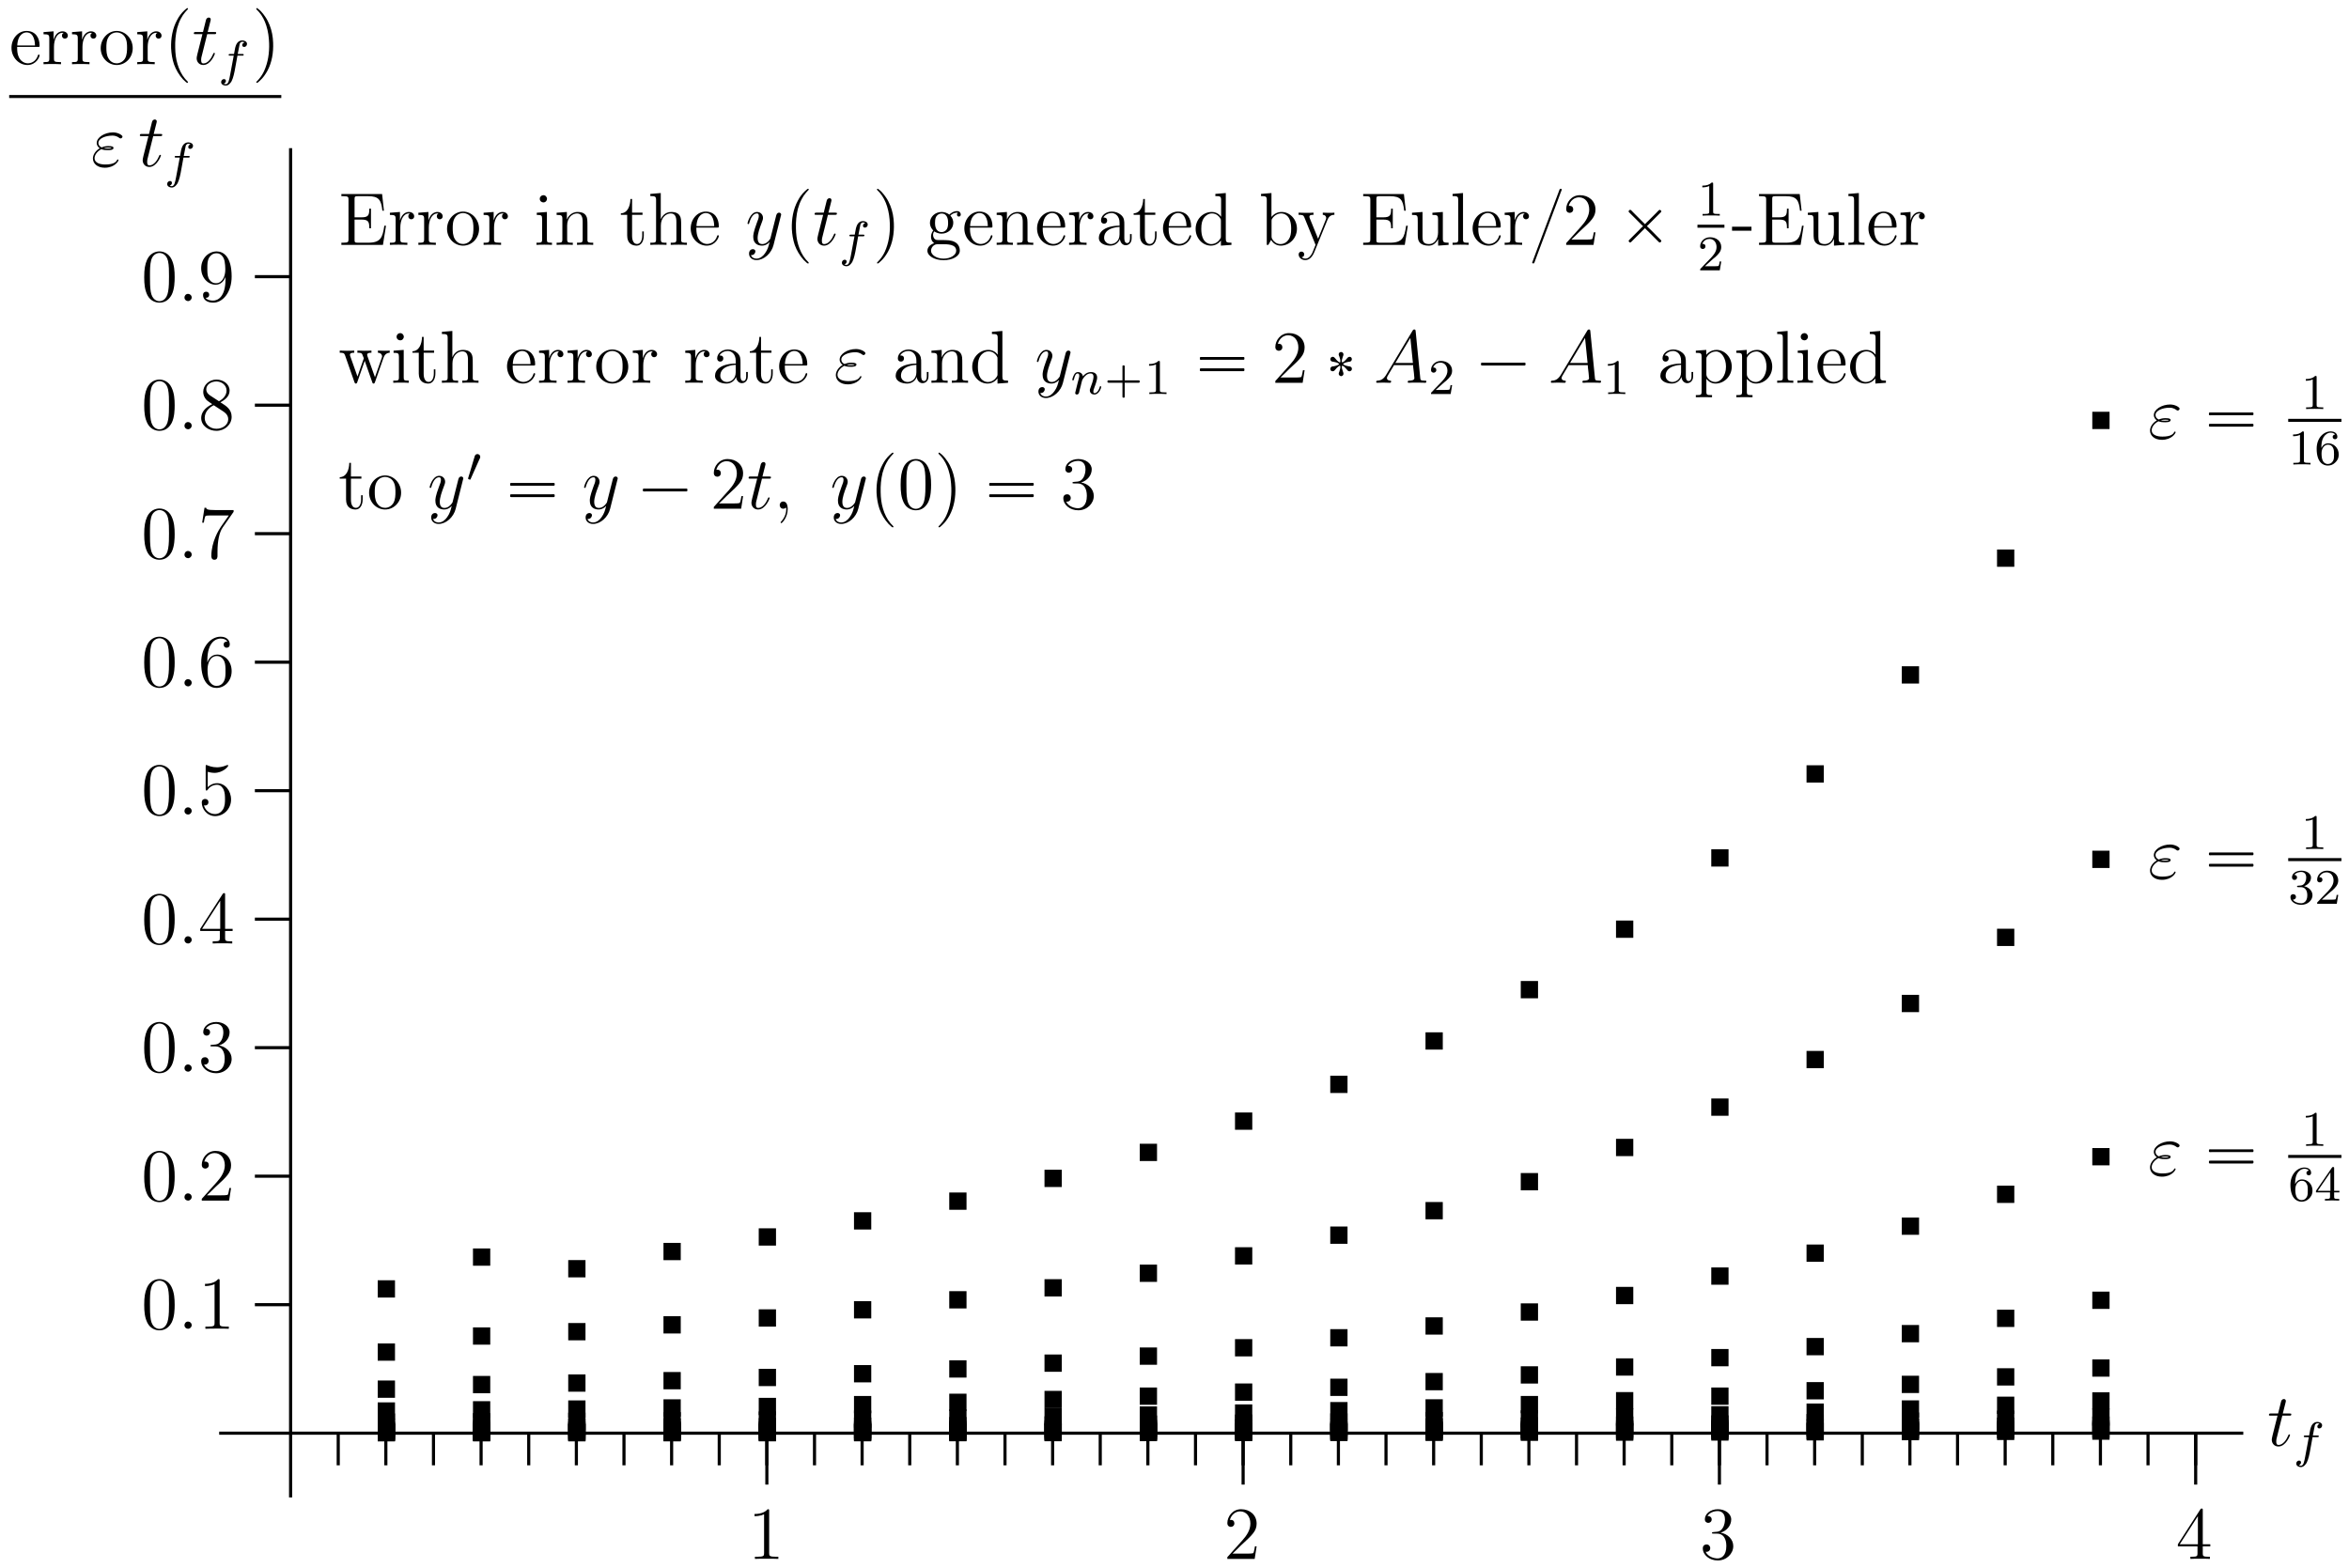 <?xml version="1.0" encoding="UTF-8"?>
<svg xmlns="http://www.w3.org/2000/svg" xmlns:xlink="http://www.w3.org/1999/xlink" width="376pt" height="251pt" viewBox="0 0 376 251" version="1.1">
<defs>
<g>
<symbol overflow="visible" id="glyph0-0">
<path style="stroke:none;" d=""/>
</symbol>
<symbol overflow="visible" id="glyph0-1">
<path style="stroke:none;" d="M 2.906 0 L 2.906 -2.766 L 0.141 -2.766 L 0.141 0 Z M 2.906 0 "/>
</symbol>
<symbol overflow="visible" id="glyph1-0">
<path style="stroke:none;" d=""/>
</symbol>
<symbol overflow="visible" id="glyph1-1">
<path style="stroke:none;" d="M 2.406 -4.812 L 3.5 -4.812 C 3.734 -4.812 3.844 -4.812 3.844 -5.016 C 3.844 -5.156 3.781 -5.156 3.531 -5.156 L 2.484 -5.156 L 2.922 -6.891 C 2.969 -7.062 2.969 -7.094 2.969 -7.172 C 2.969 -7.359 2.828 -7.469 2.672 -7.469 C 2.562 -7.469 2.297 -7.438 2.203 -7.047 L 1.734 -5.156 L 0.609 -5.156 C 0.375 -5.156 0.266 -5.156 0.266 -4.922 C 0.266 -4.812 0.344 -4.812 0.578 -4.812 L 1.641 -4.812 L 0.844 -1.656 C 0.75 -1.234 0.719 -1.109 0.719 -0.953 C 0.719 -0.391 1.109 0.125 1.781 0.125 C 2.984 0.125 3.641 -1.625 3.641 -1.703 C 3.641 -1.781 3.578 -1.812 3.516 -1.812 C 3.484 -1.812 3.438 -1.812 3.422 -1.766 C 3.406 -1.75 3.391 -1.75 3.312 -1.547 C 3.062 -0.953 2.516 -0.125 1.812 -0.125 C 1.453 -0.125 1.438 -0.422 1.438 -0.688 C 1.438 -0.688 1.438 -0.922 1.469 -1.062 Z M 2.406 -4.812 "/>
</symbol>
<symbol overflow="visible" id="glyph1-2">
<path style="stroke:none;" d="M 1.656 -2.719 C 2.047 -2.562 2.453 -2.562 2.672 -2.562 C 2.984 -2.562 3.609 -2.562 3.609 -2.922 C 3.609 -3.125 3.375 -3.219 2.766 -3.219 C 2.469 -3.219 2.109 -3.172 1.703 -3 C 1.328 -3.172 1.188 -3.453 1.188 -3.719 C 1.188 -4.453 2.359 -4.891 3.422 -4.891 C 3.625 -4.891 4.047 -4.891 4.547 -4.516 C 4.625 -4.469 4.656 -4.438 4.75 -4.438 C 4.891 -4.438 5.047 -4.594 5.047 -4.734 C 5.047 -4.953 4.344 -5.406 3.531 -5.406 C 2.188 -5.406 0.922 -4.609 0.922 -3.719 C 0.922 -3.281 1.203 -3 1.406 -2.859 C 0.719 -2.469 0.312 -1.812 0.312 -1.234 C 0.312 -0.406 1.047 0.25 2.203 0.25 C 3.781 0.25 4.406 -0.797 4.406 -0.969 C 4.406 -1.031 4.359 -1.078 4.297 -1.078 C 4.25 -1.078 4.219 -1.047 4.172 -0.969 C 4.047 -0.734 3.734 -0.266 2.312 -0.266 C 1.562 -0.266 0.578 -0.453 0.578 -1.297 C 0.578 -1.703 0.891 -2.312 1.656 -2.719 Z M 2.031 -2.875 C 2.359 -2.969 2.672 -2.969 2.75 -2.969 C 3.078 -2.969 3.141 -2.953 3.328 -2.906 C 3.125 -2.812 3.109 -2.812 2.672 -2.812 C 2.469 -2.812 2.266 -2.812 2.031 -2.875 Z M 2.031 -2.875 "/>
</symbol>
<symbol overflow="visible" id="glyph1-3">
<path style="stroke:none;" d="M 2.203 -0.578 C 2.203 -0.922 1.906 -1.156 1.625 -1.156 C 1.281 -1.156 1.047 -0.875 1.047 -0.578 C 1.047 -0.234 1.328 0 1.609 0 C 1.953 0 2.203 -0.281 2.203 -0.578 Z M 2.203 -0.578 "/>
</symbol>
<symbol overflow="visible" id="glyph1-4">
<path style="stroke:none;" d="M 3.141 1.344 C 2.828 1.797 2.359 2.203 1.766 2.203 C 1.625 2.203 1.047 2.172 0.875 1.625 C 0.906 1.641 0.969 1.641 0.984 1.641 C 1.344 1.641 1.594 1.328 1.594 1.047 C 1.594 0.781 1.359 0.688 1.188 0.688 C 0.984 0.688 0.578 0.828 0.578 1.406 C 0.578 2.016 1.094 2.438 1.766 2.438 C 2.969 2.438 4.172 1.344 4.5 0.016 L 5.672 -4.656 C 5.688 -4.703 5.719 -4.781 5.719 -4.859 C 5.719 -5.031 5.562 -5.156 5.391 -5.156 C 5.281 -5.156 5.031 -5.109 4.938 -4.75 L 4.047 -1.234 C 4 -1.016 4 -0.984 3.891 -0.859 C 3.656 -0.531 3.266 -0.125 2.688 -0.125 C 2.016 -0.125 1.953 -0.781 1.953 -1.094 C 1.953 -1.781 2.281 -2.703 2.609 -3.562 C 2.734 -3.906 2.812 -4.078 2.812 -4.312 C 2.812 -4.812 2.453 -5.266 1.859 -5.266 C 0.766 -5.266 0.328 -3.531 0.328 -3.438 C 0.328 -3.391 0.375 -3.328 0.453 -3.328 C 0.562 -3.328 0.578 -3.375 0.625 -3.547 C 0.906 -4.547 1.359 -5.031 1.828 -5.031 C 1.938 -5.031 2.141 -5.031 2.141 -4.641 C 2.141 -4.328 2.016 -3.984 1.828 -3.531 C 1.25 -1.953 1.25 -1.562 1.25 -1.281 C 1.25 -0.141 2.062 0.125 2.656 0.125 C 3 0.125 3.438 0.016 3.844 -0.438 L 3.859 -0.422 C 3.688 0.281 3.562 0.75 3.141 1.344 Z M 3.141 1.344 "/>
</symbol>
<symbol overflow="visible" id="glyph1-5">
<path style="stroke:none;" d="M 2.031 -1.328 C 1.609 -0.625 1.203 -0.375 0.641 -0.344 C 0.5 -0.328 0.406 -0.328 0.406 -0.125 C 0.406 -0.047 0.469 0 0.547 0 C 0.766 0 1.297 -0.031 1.516 -0.031 C 1.859 -0.031 2.25 0 2.578 0 C 2.656 0 2.797 0 2.797 -0.234 C 2.797 -0.328 2.703 -0.344 2.625 -0.344 C 2.359 -0.375 2.125 -0.469 2.125 -0.75 C 2.125 -0.922 2.203 -1.047 2.359 -1.312 L 3.266 -2.828 L 6.312 -2.828 C 6.328 -2.719 6.328 -2.625 6.328 -2.516 C 6.375 -2.203 6.516 -0.953 6.516 -0.734 C 6.516 -0.375 5.906 -0.344 5.719 -0.344 C 5.578 -0.344 5.453 -0.344 5.453 -0.125 C 5.453 0 5.562 0 5.625 0 C 5.828 0 6.078 -0.031 6.281 -0.031 L 6.953 -0.031 C 7.688 -0.031 8.219 0 8.219 0 C 8.312 0 8.438 0 8.438 -0.234 C 8.438 -0.344 8.328 -0.344 8.156 -0.344 C 7.5 -0.344 7.484 -0.453 7.453 -0.812 L 6.719 -8.266 C 6.688 -8.516 6.641 -8.531 6.516 -8.531 C 6.391 -8.531 6.328 -8.516 6.219 -8.328 Z M 3.469 -3.172 L 5.875 -7.188 L 6.281 -3.172 Z M 3.469 -3.172 "/>
</symbol>
<symbol overflow="visible" id="glyph1-6">
<path style="stroke:none;" d="M 2.328 0.047 C 2.328 -0.641 2.109 -1.156 1.609 -1.156 C 1.234 -1.156 1.047 -0.844 1.047 -0.578 C 1.047 -0.328 1.219 0 1.625 0 C 1.781 0 1.906 -0.047 2.016 -0.156 C 2.047 -0.172 2.062 -0.172 2.062 -0.172 C 2.094 -0.172 2.094 -0.016 2.094 0.047 C 2.094 0.438 2.016 1.219 1.328 2 C 1.188 2.141 1.188 2.156 1.188 2.188 C 1.188 2.25 1.25 2.312 1.312 2.312 C 1.406 2.312 2.328 1.422 2.328 0.047 Z M 2.328 0.047 "/>
</symbol>
<symbol overflow="visible" id="glyph2-0">
<path style="stroke:none;" d=""/>
</symbol>
<symbol overflow="visible" id="glyph2-1">
<path style="stroke:none;" d="M 3.047 -3.172 L 3.797 -3.172 C 3.953 -3.172 4.047 -3.172 4.047 -3.328 C 4.047 -3.438 3.938 -3.438 3.812 -3.438 L 3.094 -3.438 C 3.234 -4.156 3.312 -4.609 3.391 -4.969 C 3.422 -5.094 3.438 -5.188 3.562 -5.281 C 3.672 -5.375 3.734 -5.391 3.812 -5.391 C 3.938 -5.391 4.062 -5.359 4.172 -5.297 C 4.125 -5.281 4.078 -5.266 4.047 -5.234 C 3.906 -5.156 3.812 -5.016 3.812 -4.859 C 3.812 -4.672 3.953 -4.562 4.125 -4.562 C 4.359 -4.562 4.578 -4.766 4.578 -5.047 C 4.578 -5.422 4.188 -5.609 3.812 -5.609 C 3.531 -5.609 3.031 -5.484 2.781 -4.75 C 2.703 -4.562 2.703 -4.547 2.5 -3.438 L 1.891 -3.438 C 1.734 -3.438 1.641 -3.438 1.641 -3.281 C 1.641 -3.172 1.75 -3.172 1.875 -3.172 L 2.453 -3.172 L 1.875 -0.078 C 1.719 0.719 1.609 1.406 1.172 1.406 C 1.156 1.406 0.984 1.406 0.844 1.312 C 1.203 1.219 1.203 0.891 1.203 0.875 C 1.203 0.688 1.062 0.578 0.891 0.578 C 0.672 0.578 0.438 0.766 0.438 1.062 C 0.438 1.406 0.781 1.625 1.172 1.625 C 1.672 1.625 2 1.109 2.109 0.922 C 2.391 0.391 2.578 -0.609 2.594 -0.688 Z M 3.047 -3.172 "/>
</symbol>
<symbol overflow="visible" id="glyph2-2">
<path style="stroke:none;" d="M 1.594 -1.312 C 1.625 -1.422 1.703 -1.734 1.719 -1.844 C 1.828 -2.281 1.828 -2.281 2.016 -2.547 C 2.281 -2.938 2.656 -3.297 3.188 -3.297 C 3.469 -3.297 3.641 -3.125 3.641 -2.75 C 3.641 -2.312 3.312 -1.406 3.156 -1.016 C 3.047 -0.75 3.047 -0.703 3.047 -0.594 C 3.047 -0.141 3.422 0.078 3.766 0.078 C 4.547 0.078 4.875 -1.031 4.875 -1.141 C 4.875 -1.219 4.812 -1.25 4.75 -1.25 C 4.656 -1.25 4.641 -1.188 4.625 -1.109 C 4.438 -0.453 4.094 -0.141 3.797 -0.141 C 3.672 -0.141 3.609 -0.219 3.609 -0.406 C 3.609 -0.594 3.672 -0.766 3.75 -0.969 C 3.859 -1.266 4.219 -2.188 4.219 -2.625 C 4.219 -3.234 3.797 -3.516 3.234 -3.516 C 2.578 -3.516 2.172 -3.125 1.938 -2.828 C 1.875 -3.266 1.531 -3.516 1.125 -3.516 C 0.844 -3.516 0.641 -3.328 0.516 -3.078 C 0.312 -2.703 0.234 -2.312 0.234 -2.297 C 0.234 -2.219 0.297 -2.188 0.359 -2.188 C 0.469 -2.188 0.469 -2.219 0.531 -2.438 C 0.625 -2.828 0.766 -3.297 1.094 -3.297 C 1.312 -3.297 1.359 -3.094 1.359 -2.922 C 1.359 -2.766 1.312 -2.625 1.25 -2.359 C 1.234 -2.297 1.109 -1.828 1.078 -1.719 L 0.781 -0.516 C 0.75 -0.391 0.703 -0.203 0.703 -0.172 C 0.703 0.016 0.859 0.078 0.969 0.078 C 1.109 0.078 1.234 -0.016 1.281 -0.109 C 1.312 -0.156 1.375 -0.438 1.406 -0.594 Z M 1.594 -1.312 "/>
</symbol>
<symbol overflow="visible" id="glyph3-0">
<path style="stroke:none;" d=""/>
</symbol>
<symbol overflow="visible" id="glyph3-1">
<path style="stroke:none;" d="M 4.578 -2.766 C 4.844 -2.766 4.859 -2.766 4.859 -3 C 4.859 -4.203 4.219 -5.328 2.766 -5.328 C 1.406 -5.328 0.359 -4.094 0.359 -2.625 C 0.359 -1.047 1.578 0.125 2.906 0.125 C 4.328 0.125 4.859 -1.172 4.859 -1.422 C 4.859 -1.5 4.812 -1.547 4.734 -1.547 C 4.641 -1.547 4.609 -1.484 4.594 -1.422 C 4.281 -0.422 3.484 -0.141 2.969 -0.141 C 2.469 -0.141 1.266 -0.484 1.266 -2.547 L 1.266 -2.766 Z M 1.281 -3 C 1.375 -4.875 2.422 -5.094 2.766 -5.094 C 4.047 -5.094 4.109 -3.406 4.125 -3 Z M 1.281 -3 "/>
</symbol>
<symbol overflow="visible" id="glyph3-2">
<path style="stroke:none;" d="M 2 -2.781 C 2 -3.938 2.469 -5.031 3.391 -5.031 C 3.484 -5.031 3.516 -5.031 3.562 -5.016 C 3.469 -4.969 3.281 -4.906 3.281 -4.578 C 3.281 -4.234 3.547 -4.094 3.734 -4.094 C 3.984 -4.094 4.219 -4.25 4.219 -4.578 C 4.219 -4.938 3.891 -5.266 3.375 -5.266 C 2.359 -5.266 2.016 -4.172 1.953 -3.938 L 1.938 -3.938 L 1.938 -5.266 L 0.328 -5.141 L 0.328 -4.797 C 1.141 -4.797 1.25 -4.703 1.25 -4.125 L 1.25 -0.891 C 1.25 -0.344 1.109 -0.344 0.328 -0.344 L 0.328 0 C 0.672 -0.031 1.328 -0.031 1.688 -0.031 C 2.016 -0.031 2.859 -0.031 3.125 0 L 3.125 -0.344 L 2.891 -0.344 C 2.016 -0.344 2 -0.484 2 -0.906 Z M 2 -2.781 "/>
</symbol>
<symbol overflow="visible" id="glyph3-3">
<path style="stroke:none;" d="M 5.484 -2.562 C 5.484 -4.094 4.312 -5.328 2.922 -5.328 C 1.5 -5.328 0.359 -4.062 0.359 -2.562 C 0.359 -1.031 1.547 0.125 2.922 0.125 C 4.328 0.125 5.484 -1.047 5.484 -2.562 Z M 2.922 -0.141 C 2.484 -0.141 1.953 -0.328 1.609 -0.922 C 1.281 -1.453 1.266 -2.156 1.266 -2.672 C 1.266 -3.125 1.266 -3.844 1.641 -4.391 C 1.969 -4.906 2.5 -5.094 2.922 -5.094 C 3.375 -5.094 3.891 -4.875 4.203 -4.406 C 4.578 -3.859 4.578 -3.109 4.578 -2.672 C 4.578 -2.25 4.578 -1.5 4.266 -0.938 C 3.938 -0.375 3.375 -0.141 2.922 -0.141 Z M 2.922 -0.141 "/>
</symbol>
<symbol overflow="visible" id="glyph3-4">
<path style="stroke:none;" d="M 3.438 -7.656 C 3.438 -7.938 3.438 -7.953 3.203 -7.953 C 2.922 -7.625 2.312 -7.188 1.094 -7.188 L 1.094 -6.844 C 1.359 -6.844 1.953 -6.844 2.625 -7.141 L 2.625 -0.922 C 2.625 -0.484 2.578 -0.344 1.531 -0.344 L 1.156 -0.344 L 1.156 0 C 1.484 -0.031 2.641 -0.031 3.031 -0.031 C 3.438 -0.031 4.578 -0.031 4.906 0 L 4.906 -0.344 L 4.531 -0.344 C 3.484 -0.344 3.438 -0.484 3.438 -0.922 Z M 3.438 -7.656 "/>
</symbol>
<symbol overflow="visible" id="glyph3-5">
<path style="stroke:none;" d="M 5.266 -2.016 L 5 -2.016 C 4.953 -1.812 4.859 -1.141 4.75 -0.953 C 4.656 -0.844 3.984 -0.844 3.625 -0.844 L 1.406 -0.844 C 1.734 -1.125 2.469 -1.891 2.766 -2.172 C 4.594 -3.844 5.266 -4.469 5.266 -5.656 C 5.266 -7.031 4.172 -7.953 2.781 -7.953 C 1.406 -7.953 0.578 -6.766 0.578 -5.734 C 0.578 -5.125 1.109 -5.125 1.141 -5.125 C 1.406 -5.125 1.703 -5.312 1.703 -5.688 C 1.703 -6.031 1.484 -6.25 1.141 -6.25 C 1.047 -6.25 1.016 -6.25 0.984 -6.234 C 1.203 -7.047 1.859 -7.609 2.625 -7.609 C 3.641 -7.609 4.266 -6.75 4.266 -5.656 C 4.266 -4.641 3.688 -3.75 3 -2.984 L 0.578 -0.281 L 0.578 0 L 4.953 0 Z M 5.266 -2.016 "/>
</symbol>
<symbol overflow="visible" id="glyph3-6">
<path style="stroke:none;" d="M 2.203 -4.297 C 2 -4.281 1.953 -4.266 1.953 -4.156 C 1.953 -4.047 2.016 -4.047 2.219 -4.047 L 2.766 -4.047 C 3.797 -4.047 4.25 -3.203 4.25 -2.062 C 4.25 -0.484 3.438 -0.078 2.844 -0.078 C 2.266 -0.078 1.297 -0.344 0.938 -1.141 C 1.328 -1.078 1.672 -1.297 1.672 -1.719 C 1.672 -2.062 1.422 -2.312 1.094 -2.312 C 0.797 -2.312 0.484 -2.141 0.484 -1.688 C 0.484 -0.625 1.547 0.25 2.875 0.25 C 4.297 0.25 5.359 -0.844 5.359 -2.047 C 5.359 -3.141 4.469 -4 3.328 -4.203 C 4.359 -4.5 5.031 -5.375 5.031 -6.312 C 5.031 -7.25 4.047 -7.953 2.891 -7.953 C 1.703 -7.953 0.812 -7.219 0.812 -6.344 C 0.812 -5.875 1.188 -5.766 1.359 -5.766 C 1.609 -5.766 1.906 -5.953 1.906 -6.312 C 1.906 -6.688 1.609 -6.859 1.344 -6.859 C 1.281 -6.859 1.25 -6.859 1.219 -6.844 C 1.672 -7.656 2.797 -7.656 2.859 -7.656 C 3.25 -7.656 4.031 -7.484 4.031 -6.312 C 4.031 -6.078 4 -5.422 3.641 -4.906 C 3.281 -4.375 2.875 -4.344 2.562 -4.328 Z M 2.203 -4.297 "/>
</symbol>
<symbol overflow="visible" id="glyph3-7">
<path style="stroke:none;" d="M 4.312 -7.781 C 4.312 -8.016 4.312 -8.062 4.141 -8.062 C 4.047 -8.062 4.016 -8.062 3.922 -7.922 L 0.328 -2.344 L 0.328 -2 L 3.469 -2 L 3.469 -0.906 C 3.469 -0.469 3.438 -0.344 2.562 -0.344 L 2.328 -0.344 L 2.328 0 C 2.609 -0.031 3.547 -0.031 3.891 -0.031 C 4.219 -0.031 5.172 -0.031 5.453 0 L 5.453 -0.344 L 5.219 -0.344 C 4.344 -0.344 4.312 -0.469 4.312 -0.906 L 4.312 -2 L 5.516 -2 L 5.516 -2.344 L 4.312 -2.344 Z M 3.531 -6.844 L 3.531 -2.344 L 0.625 -2.344 Z M 3.531 -6.844 "/>
</symbol>
<symbol overflow="visible" id="glyph3-8">
<path style="stroke:none;" d="M 5.359 -3.828 C 5.359 -4.812 5.297 -5.781 4.859 -6.688 C 4.375 -7.688 3.516 -7.953 2.922 -7.953 C 2.234 -7.953 1.391 -7.609 0.938 -6.609 C 0.609 -5.859 0.484 -5.109 0.484 -3.828 C 0.484 -2.672 0.578 -1.797 1 -0.938 C 1.469 -0.031 2.297 0.25 2.922 0.25 C 3.953 0.25 4.547 -0.375 4.906 -1.062 C 5.328 -1.953 5.359 -3.125 5.359 -3.828 Z M 2.922 0.016 C 2.531 0.016 1.75 -0.203 1.531 -1.5 C 1.406 -2.219 1.406 -3.125 1.406 -3.969 C 1.406 -4.953 1.406 -5.828 1.594 -6.531 C 1.797 -7.344 2.406 -7.703 2.922 -7.703 C 3.375 -7.703 4.062 -7.438 4.297 -6.406 C 4.453 -5.719 4.453 -4.781 4.453 -3.969 C 4.453 -3.172 4.453 -2.266 4.312 -1.531 C 4.094 -0.219 3.328 0.016 2.922 0.016 Z M 2.922 0.016 "/>
</symbol>
<symbol overflow="visible" id="glyph3-9">
<path style="stroke:none;" d="M 1.531 -6.844 C 2.047 -6.688 2.469 -6.672 2.594 -6.672 C 3.938 -6.672 4.812 -7.656 4.812 -7.828 C 4.812 -7.875 4.781 -7.938 4.703 -7.938 C 4.688 -7.938 4.656 -7.938 4.547 -7.891 C 3.891 -7.609 3.312 -7.562 3 -7.562 C 2.219 -7.562 1.656 -7.812 1.422 -7.906 C 1.344 -7.938 1.312 -7.938 1.297 -7.938 C 1.203 -7.938 1.203 -7.859 1.203 -7.672 L 1.203 -4.125 C 1.203 -3.906 1.203 -3.844 1.344 -3.844 C 1.406 -3.844 1.422 -3.844 1.547 -4 C 1.875 -4.484 2.438 -4.766 3.031 -4.766 C 3.672 -4.766 3.984 -4.188 4.078 -3.984 C 4.281 -3.516 4.297 -2.922 4.297 -2.469 C 4.297 -2.016 4.297 -1.344 3.953 -0.797 C 3.688 -0.375 3.234 -0.078 2.703 -0.078 C 1.906 -0.078 1.141 -0.609 0.922 -1.484 C 0.984 -1.453 1.047 -1.453 1.109 -1.453 C 1.312 -1.453 1.641 -1.562 1.641 -1.969 C 1.641 -2.312 1.406 -2.5 1.109 -2.5 C 0.891 -2.5 0.578 -2.391 0.578 -1.922 C 0.578 -0.906 1.406 0.25 2.719 0.25 C 4.078 0.25 5.266 -0.891 5.266 -2.406 C 5.266 -3.828 4.297 -5.016 3.047 -5.016 C 2.359 -5.016 1.844 -4.703 1.531 -4.375 Z M 1.531 -6.844 "/>
</symbol>
<symbol overflow="visible" id="glyph3-10">
<path style="stroke:none;" d="M 1.469 -4.156 C 1.469 -7.188 2.938 -7.656 3.578 -7.656 C 4.016 -7.656 4.453 -7.531 4.672 -7.172 C 4.531 -7.172 4.078 -7.172 4.078 -6.688 C 4.078 -6.422 4.25 -6.188 4.562 -6.188 C 4.859 -6.188 5.062 -6.375 5.062 -6.719 C 5.062 -7.344 4.609 -7.953 3.578 -7.953 C 2.062 -7.953 0.484 -6.406 0.484 -3.781 C 0.484 -0.484 1.922 0.25 2.938 0.25 C 4.25 0.25 5.359 -0.891 5.359 -2.438 C 5.359 -4.031 4.25 -5.094 3.047 -5.094 C 1.984 -5.094 1.594 -4.172 1.469 -3.844 Z M 2.938 -0.078 C 2.188 -0.078 1.828 -0.734 1.719 -0.984 C 1.609 -1.297 1.5 -1.891 1.5 -2.719 C 1.5 -3.672 1.922 -4.859 3 -4.859 C 3.656 -4.859 4 -4.406 4.188 -4 C 4.375 -3.562 4.375 -2.969 4.375 -2.453 C 4.375 -1.844 4.375 -1.297 4.141 -0.844 C 3.844 -0.281 3.422 -0.078 2.938 -0.078 Z M 2.938 -0.078 "/>
</symbol>
<symbol overflow="visible" id="glyph3-11">
<path style="stroke:none;" d="M 5.672 -7.422 L 5.672 -7.703 L 2.797 -7.703 C 1.344 -7.703 1.328 -7.859 1.281 -8.078 L 1.016 -8.078 L 0.641 -5.688 L 0.906 -5.688 C 0.938 -5.906 1.047 -6.641 1.203 -6.781 C 1.297 -6.844 2.203 -6.844 2.359 -6.844 L 4.906 -6.844 L 3.641 -5.031 C 3.312 -4.562 2.109 -2.609 2.109 -0.359 C 2.109 -0.234 2.109 0.25 2.594 0.25 C 3.094 0.25 3.094 -0.219 3.094 -0.375 L 3.094 -0.969 C 3.094 -2.75 3.375 -4.141 3.938 -4.938 Z M 5.672 -7.422 "/>
</symbol>
<symbol overflow="visible" id="glyph3-12">
<path style="stroke:none;" d="M 3.562 -4.312 C 4.156 -4.641 5.031 -5.188 5.031 -6.188 C 5.031 -7.234 4.031 -7.953 2.922 -7.953 C 1.75 -7.953 0.812 -7.078 0.812 -5.984 C 0.812 -5.578 0.938 -5.172 1.266 -4.766 C 1.406 -4.609 1.406 -4.609 2.25 -4.016 C 1.094 -3.484 0.484 -2.672 0.484 -1.812 C 0.484 -0.531 1.703 0.25 2.922 0.25 C 4.25 0.25 5.359 -0.734 5.359 -1.984 C 5.359 -3.203 4.5 -3.734 3.562 -4.312 Z M 1.938 -5.391 C 1.781 -5.5 1.297 -5.812 1.297 -6.391 C 1.297 -7.172 2.109 -7.656 2.922 -7.656 C 3.781 -7.656 4.547 -7.047 4.547 -6.188 C 4.547 -5.453 4.016 -4.859 3.328 -4.484 Z M 2.5 -3.844 L 3.938 -2.906 C 4.25 -2.703 4.812 -2.328 4.812 -1.609 C 4.812 -0.688 3.891 -0.078 2.922 -0.078 C 1.906 -0.078 1.047 -0.812 1.047 -1.812 C 1.047 -2.734 1.719 -3.484 2.5 -3.844 Z M 2.5 -3.844 "/>
</symbol>
<symbol overflow="visible" id="glyph3-13">
<path style="stroke:none;" d="M 4.375 -3.484 C 4.375 -0.656 3.125 -0.078 2.406 -0.078 C 2.109 -0.078 1.484 -0.109 1.188 -0.531 L 1.25 -0.531 C 1.344 -0.5 1.766 -0.578 1.766 -1.016 C 1.766 -1.281 1.594 -1.5 1.281 -1.5 C 0.969 -1.5 0.781 -1.297 0.781 -0.984 C 0.781 -0.25 1.375 0.25 2.422 0.25 C 3.906 0.25 5.359 -1.344 5.359 -3.938 C 5.359 -7.141 4.016 -7.953 2.969 -7.953 C 1.656 -7.953 0.484 -6.844 0.484 -5.266 C 0.484 -3.688 1.609 -2.625 2.797 -2.625 C 3.688 -2.625 4.141 -3.266 4.375 -3.875 Z M 2.844 -2.859 C 2.094 -2.859 1.766 -3.469 1.656 -3.688 C 1.469 -4.141 1.469 -4.719 1.469 -5.266 C 1.469 -5.922 1.469 -6.5 1.781 -7 C 2 -7.312 2.312 -7.656 2.969 -7.656 C 3.641 -7.656 4 -7.062 4.109 -6.797 C 4.344 -6.203 4.344 -5.188 4.344 -5.016 C 4.344 -4 3.891 -2.859 2.844 -2.859 Z M 2.844 -2.859 "/>
</symbol>
<symbol overflow="visible" id="glyph3-14">
<path style="stroke:none;" d="M 7.625 -3.062 L 7.359 -3.062 C 7.078 -1.188 6.797 -0.344 4.766 -0.344 L 3.141 -0.344 C 2.625 -0.344 2.594 -0.438 2.594 -0.828 L 2.594 -4.047 L 3.688 -4.047 C 4.828 -4.047 4.953 -3.688 4.953 -2.656 L 5.219 -2.656 L 5.219 -5.797 L 4.953 -5.797 C 4.953 -4.766 4.828 -4.406 3.688 -4.406 L 2.594 -4.406 L 2.594 -7.312 C 2.594 -7.703 2.625 -7.797 3.141 -7.797 L 4.734 -7.797 C 6.484 -7.797 6.859 -7.203 7.047 -5.469 L 7.297 -5.469 L 7 -8.141 L 0.484 -8.141 L 0.484 -7.797 L 0.734 -7.797 C 1.594 -7.797 1.625 -7.672 1.625 -7.234 L 1.625 -0.906 C 1.625 -0.469 1.594 -0.344 0.734 -0.344 L 0.484 -0.344 L 0.484 0 L 7.141 0 Z M 7.625 -3.062 "/>
</symbol>
<symbol overflow="visible" id="glyph3-15">
<path style="stroke:none;" d="M 2.078 -7.359 C 2.078 -7.672 1.828 -7.953 1.5 -7.953 C 1.188 -7.953 0.922 -7.703 0.922 -7.375 C 0.922 -7.016 1.203 -6.797 1.5 -6.797 C 1.859 -6.797 2.078 -7.094 2.078 -7.359 Z M 0.438 -5.141 L 0.438 -4.797 C 1.188 -4.797 1.297 -4.719 1.297 -4.141 L 1.297 -0.891 C 1.297 -0.344 1.172 -0.344 0.391 -0.344 L 0.391 0 C 0.734 -0.031 1.297 -0.031 1.656 -0.031 C 1.781 -0.031 2.469 -0.031 2.875 0 L 2.875 -0.344 C 2.109 -0.344 2.062 -0.406 2.062 -0.875 L 2.062 -5.266 Z M 0.438 -5.141 "/>
</symbol>
<symbol overflow="visible" id="glyph3-16">
<path style="stroke:none;" d="M 5.312 -2.906 C 5.312 -4.016 5.312 -4.344 5.047 -4.734 C 4.703 -5.203 4.141 -5.266 3.734 -5.266 C 2.562 -5.266 2.109 -4.281 2.016 -4.047 L 2.016 -5.266 L 0.375 -5.141 L 0.375 -4.797 C 1.188 -4.797 1.297 -4.703 1.297 -4.125 L 1.297 -0.891 C 1.297 -0.344 1.156 -0.344 0.375 -0.344 L 0.375 0 C 0.688 -0.031 1.344 -0.031 1.672 -0.031 C 2.016 -0.031 2.672 -0.031 2.969 0 L 2.969 -0.344 C 2.219 -0.344 2.062 -0.344 2.062 -0.891 L 2.062 -3.109 C 2.062 -4.359 2.891 -5.031 3.641 -5.031 C 4.375 -5.031 4.547 -4.422 4.547 -3.688 L 4.547 -0.891 C 4.547 -0.344 4.406 -0.344 3.641 -0.344 L 3.641 0 C 3.938 -0.031 4.594 -0.031 4.922 -0.031 C 5.266 -0.031 5.922 -0.031 6.234 0 L 6.234 -0.344 C 5.625 -0.344 5.328 -0.344 5.312 -0.703 Z M 5.312 -2.906 "/>
</symbol>
<symbol overflow="visible" id="glyph3-17">
<path style="stroke:none;" d="M 2.016 -4.812 L 3.688 -4.812 L 3.688 -5.156 L 2.016 -5.156 L 2.016 -7.344 L 1.75 -7.344 C 1.734 -6.234 1.297 -5.078 0.219 -5.047 L 0.219 -4.812 L 1.234 -4.812 L 1.234 -1.484 C 1.234 -0.156 2.109 0.125 2.75 0.125 C 3.5 0.125 3.891 -0.625 3.891 -1.484 L 3.891 -2.156 L 3.641 -2.156 L 3.641 -1.5 C 3.641 -0.641 3.281 -0.141 2.828 -0.141 C 2.016 -0.141 2.016 -1.25 2.016 -1.453 Z M 2.016 -4.812 "/>
</symbol>
<symbol overflow="visible" id="glyph3-18">
<path style="stroke:none;" d="M 5.312 -2.906 C 5.312 -4.016 5.312 -4.344 5.047 -4.734 C 4.703 -5.203 4.141 -5.266 3.734 -5.266 C 2.703 -5.266 2.219 -4.5 2.062 -4.125 L 2.047 -4.125 L 2.047 -8.297 L 0.375 -8.156 L 0.375 -7.812 C 1.188 -7.812 1.297 -7.734 1.297 -7.141 L 1.297 -0.891 C 1.297 -0.344 1.156 -0.344 0.375 -0.344 L 0.375 0 C 0.688 -0.031 1.344 -0.031 1.672 -0.031 C 2.016 -0.031 2.672 -0.031 2.969 0 L 2.969 -0.344 C 2.219 -0.344 2.062 -0.344 2.062 -0.891 L 2.062 -3.109 C 2.062 -4.359 2.891 -5.031 3.641 -5.031 C 4.375 -5.031 4.547 -4.422 4.547 -3.688 L 4.547 -0.891 C 4.547 -0.344 4.406 -0.344 3.641 -0.344 L 3.641 0 C 3.938 -0.031 4.594 -0.031 4.922 -0.031 C 5.266 -0.031 5.922 -0.031 6.234 0 L 6.234 -0.344 C 5.625 -0.344 5.328 -0.344 5.312 -0.703 Z M 5.312 -2.906 "/>
</symbol>
<symbol overflow="visible" id="glyph3-19">
<path style="stroke:none;" d="M 1.422 -2.156 C 1.984 -1.797 2.469 -1.797 2.594 -1.797 C 3.672 -1.797 4.469 -2.609 4.469 -3.531 C 4.469 -3.844 4.375 -4.297 4 -4.688 C 4.453 -5.156 5.016 -5.156 5.078 -5.156 C 5.125 -5.156 5.188 -5.156 5.234 -5.141 C 5.109 -5.094 5.062 -4.969 5.062 -4.844 C 5.062 -4.672 5.172 -4.531 5.359 -4.531 C 5.469 -4.531 5.672 -4.594 5.672 -4.859 C 5.672 -5.062 5.516 -5.406 5.094 -5.406 C 4.469 -5.406 4 -5.016 3.844 -4.844 C 3.484 -5.109 3.062 -5.266 2.609 -5.266 C 1.531 -5.266 0.734 -4.453 0.734 -3.531 C 0.734 -2.859 1.141 -2.422 1.266 -2.312 C 1.125 -2.125 0.906 -1.781 0.906 -1.312 C 0.906 -0.625 1.328 -0.328 1.422 -0.266 C 0.875 -0.109 0.328 0.328 0.328 0.938 C 0.328 1.766 1.453 2.453 2.922 2.453 C 4.344 2.453 5.516 1.812 5.516 0.922 C 5.516 0.625 5.438 -0.078 4.719 -0.453 C 4.109 -0.766 3.516 -0.766 2.484 -0.766 C 1.75 -0.766 1.672 -0.766 1.453 -0.984 C 1.344 -1.109 1.234 -1.344 1.234 -1.594 C 1.234 -1.797 1.297 -2 1.422 -2.156 Z M 2.609 -2.047 C 1.547 -2.047 1.547 -3.25 1.547 -3.531 C 1.547 -3.734 1.547 -4.234 1.75 -4.547 C 1.984 -4.906 2.344 -5.016 2.594 -5.016 C 3.641 -5.016 3.641 -3.812 3.641 -3.531 C 3.641 -3.328 3.641 -2.828 3.438 -2.516 C 3.219 -2.156 2.859 -2.047 2.609 -2.047 Z M 2.922 2.203 C 1.781 2.203 0.906 1.609 0.906 0.938 C 0.906 0.844 0.938 0.375 1.391 0.062 C 1.656 -0.109 1.75 -0.109 2.594 -0.109 C 3.578 -0.109 4.938 -0.109 4.938 0.938 C 4.938 1.641 4.031 2.203 2.922 2.203 Z M 2.922 2.203 "/>
</symbol>
<symbol overflow="visible" id="glyph3-20">
<path style="stroke:none;" d="M 4.609 -3.188 C 4.609 -3.844 4.609 -4.312 4.094 -4.781 C 3.672 -5.156 3.125 -5.328 2.609 -5.328 C 1.625 -5.328 0.875 -4.688 0.875 -3.906 C 0.875 -3.562 1.094 -3.391 1.375 -3.391 C 1.656 -3.391 1.859 -3.594 1.859 -3.891 C 1.859 -4.375 1.438 -4.375 1.25 -4.375 C 1.531 -4.875 2.109 -5.094 2.578 -5.094 C 3.125 -5.094 3.844 -4.641 3.844 -3.562 L 3.844 -3.078 C 1.438 -3.047 0.531 -2.047 0.531 -1.125 C 0.531 -0.172 1.625 0.125 2.359 0.125 C 3.141 0.125 3.688 -0.359 3.906 -0.938 C 3.953 -0.375 4.328 0.062 4.844 0.062 C 5.094 0.062 5.781 -0.109 5.781 -1.062 L 5.781 -1.734 L 5.516 -1.734 L 5.516 -1.062 C 5.516 -0.375 5.234 -0.281 5.062 -0.281 C 4.609 -0.281 4.609 -0.922 4.609 -1.094 Z M 3.844 -1.688 C 3.844 -0.516 2.969 -0.125 2.453 -0.125 C 1.859 -0.125 1.375 -0.547 1.375 -1.125 C 1.375 -2.703 3.406 -2.844 3.844 -2.875 Z M 3.844 -1.688 "/>
</symbol>
<symbol overflow="visible" id="glyph3-21">
<path style="stroke:none;" d="M 3.578 -8.156 L 3.578 -7.812 C 4.406 -7.812 4.5 -7.734 4.5 -7.141 L 4.5 -4.5 C 4.25 -4.859 3.734 -5.266 3 -5.266 C 1.609 -5.266 0.422 -4.094 0.422 -2.562 C 0.422 -1.047 1.547 0.125 2.875 0.125 C 3.781 0.125 4.297 -0.484 4.469 -0.703 L 4.469 0.125 L 6.156 0 L 6.156 -0.344 C 5.344 -0.344 5.25 -0.438 5.25 -1.016 L 5.25 -8.297 Z M 4.469 -1.406 C 4.469 -1.188 4.469 -1.141 4.297 -0.891 C 4.016 -0.469 3.531 -0.125 2.922 -0.125 C 2.625 -0.125 1.328 -0.234 1.328 -2.562 C 1.328 -3.422 1.469 -3.891 1.734 -4.297 C 1.969 -4.656 2.453 -5.031 3.047 -5.031 C 3.797 -5.031 4.203 -4.5 4.328 -4.297 C 4.469 -4.094 4.469 -4.078 4.469 -3.859 Z M 4.469 -1.406 "/>
</symbol>
<symbol overflow="visible" id="glyph3-22">
<path style="stroke:none;" d="M 2 -8.297 L 0.328 -8.156 L 0.328 -7.812 C 1.141 -7.812 1.25 -7.734 1.25 -7.141 L 1.25 0 L 1.5 0 C 1.547 -0.094 1.891 -0.688 1.938 -0.781 C 2.219 -0.328 2.719 0.125 3.484 0.125 C 4.859 0.125 6.078 -1.047 6.078 -2.578 C 6.078 -4.094 4.953 -5.266 3.625 -5.266 C 2.969 -5.266 2.406 -4.969 2 -4.469 Z M 2.016 -3.828 C 2.016 -4.047 2.016 -4.062 2.156 -4.25 C 2.438 -4.688 2.969 -5.031 3.547 -5.031 C 3.906 -5.031 5.156 -4.891 5.156 -2.594 C 5.156 -1.797 5.047 -1.297 4.75 -0.859 C 4.516 -0.484 4.047 -0.125 3.438 -0.125 C 2.797 -0.125 2.375 -0.531 2.172 -0.859 C 2.016 -1.109 2.016 -1.156 2.016 -1.359 Z M 2.016 -3.828 "/>
</symbol>
<symbol overflow="visible" id="glyph3-23">
<path style="stroke:none;" d="M 4.844 -4 C 5.156 -4.797 5.719 -4.812 5.953 -4.812 L 5.953 -5.156 C 5.609 -5.125 5.438 -5.125 5.062 -5.125 C 4.781 -5.125 4.75 -5.125 4.094 -5.156 L 4.094 -4.812 C 4.531 -4.781 4.641 -4.5 4.641 -4.297 C 4.641 -4.188 4.609 -4.125 4.562 -4 L 3.344 -0.984 L 2.016 -4.25 C 1.953 -4.406 1.953 -4.484 1.953 -4.5 C 1.953 -4.812 2.359 -4.812 2.609 -4.812 L 2.609 -5.156 C 2.297 -5.125 1.703 -5.125 1.375 -5.125 C 0.922 -5.125 0.891 -5.125 0.219 -5.156 L 0.219 -4.812 C 0.906 -4.812 1 -4.75 1.156 -4.375 L 2.938 0 C 2.422 1.266 2.422 1.297 2.359 1.391 C 2.156 1.75 1.844 2.203 1.297 2.203 C 0.938 2.203 0.703 1.984 0.703 1.984 C 0.703 1.984 1.125 1.938 1.125 1.516 C 1.125 1.234 0.891 1.078 0.688 1.078 C 0.484 1.078 0.234 1.188 0.234 1.547 C 0.234 2 0.672 2.438 1.297 2.438 C 1.969 2.438 2.469 1.859 2.766 1.094 Z M 4.844 -4 "/>
</symbol>
<symbol overflow="visible" id="glyph3-24">
<path style="stroke:none;" d="M 3.641 -5.141 L 3.641 -4.797 C 4.453 -4.797 4.547 -4.703 4.547 -4.125 L 4.547 -1.984 C 4.547 -0.969 4 -0.125 3.109 -0.125 C 2.125 -0.125 2.062 -0.688 2.062 -1.312 L 2.062 -5.266 L 0.375 -5.141 L 0.375 -4.797 C 1.297 -4.797 1.297 -4.75 1.297 -3.688 L 1.297 -1.906 C 1.297 -1.156 1.297 -0.734 1.656 -0.328 C 1.938 -0.031 2.422 0.125 3.031 0.125 C 3.234 0.125 3.625 0.125 4.031 -0.234 C 4.375 -0.5 4.562 -0.953 4.562 -0.953 L 4.562 0.125 L 6.234 0 L 6.234 -0.344 C 5.422 -0.344 5.312 -0.438 5.312 -1.016 L 5.312 -5.266 Z M 3.641 -5.141 "/>
</symbol>
<symbol overflow="visible" id="glyph3-25">
<path style="stroke:none;" d="M 2.062 -8.297 L 0.391 -8.156 L 0.391 -7.812 C 1.203 -7.812 1.297 -7.734 1.297 -7.141 L 1.297 -0.891 C 1.297 -0.344 1.172 -0.344 0.391 -0.344 L 0.391 0 C 0.734 -0.031 1.312 -0.031 1.672 -0.031 C 2.031 -0.031 2.625 -0.031 2.969 0 L 2.969 -0.344 C 2.203 -0.344 2.062 -0.344 2.062 -0.891 Z M 2.062 -8.297 "/>
</symbol>
<symbol overflow="visible" id="glyph3-26">
<path style="stroke:none;" d="M 3.234 -2.266 L 3.234 -2.906 L 0.125 -2.906 L 0.125 -2.266 Z M 3.234 -2.266 "/>
</symbol>
<symbol overflow="visible" id="glyph3-27">
<path style="stroke:none;" d="M 7.234 -4.016 C 7.5 -4.766 8.016 -4.797 8.219 -4.812 L 8.219 -5.156 C 7.922 -5.125 7.703 -5.125 7.344 -5.125 C 7 -5.125 6.969 -5.125 6.328 -5.156 L 6.328 -4.812 C 6.859 -4.781 7 -4.453 7 -4.234 C 7 -4.219 7 -4.141 6.953 -4.016 L 5.859 -0.891 L 4.656 -4.266 C 4.609 -4.406 4.609 -4.438 4.609 -4.469 C 4.609 -4.812 5.047 -4.812 5.297 -4.812 L 5.297 -5.156 C 4.953 -5.125 4.469 -5.125 4.125 -5.125 C 3.734 -5.125 3.719 -5.125 3.047 -5.156 L 3.047 -4.812 C 3.5 -4.812 3.656 -4.781 3.797 -4.625 C 3.844 -4.547 4 -4.156 4.078 -3.922 L 3.062 -1 L 1.906 -4.25 C 1.859 -4.406 1.859 -4.438 1.859 -4.484 C 1.859 -4.812 2.312 -4.812 2.547 -4.812 L 2.547 -5.156 C 2.25 -5.125 1.656 -5.125 1.328 -5.125 C 0.984 -5.125 0.969 -5.125 0.219 -5.156 L 0.219 -4.812 C 0.828 -4.812 0.938 -4.75 1.078 -4.375 L 2.578 -0.094 C 2.625 0.031 2.672 0.125 2.797 0.125 C 2.906 0.125 2.969 0.078 3.031 -0.109 L 4.219 -3.516 L 5.422 -0.109 C 5.469 0.078 5.531 0.125 5.641 0.125 C 5.766 0.125 5.812 0.031 5.859 -0.094 Z M 7.234 -4.016 "/>
</symbol>
<symbol overflow="visible" id="glyph3-28">
<path style="stroke:none;" d="M 2.922 1.969 C 2.156 1.969 2.016 1.969 2.016 1.438 L 2.016 -0.641 C 2.234 -0.344 2.719 0.125 3.484 0.125 C 4.859 0.125 6.078 -1.047 6.078 -2.578 C 6.078 -4.094 4.953 -5.266 3.641 -5.266 C 2.594 -5.266 2.031 -4.516 2 -4.469 L 2 -5.266 L 0.328 -5.141 L 0.328 -4.797 C 1.172 -4.797 1.25 -4.703 1.25 -4.188 L 1.25 1.438 C 1.25 1.969 1.109 1.969 0.328 1.969 L 0.328 2.312 C 0.641 2.297 1.297 2.297 1.625 2.297 C 1.969 2.297 2.625 2.297 2.922 2.312 Z M 2.016 -3.812 C 2.016 -4.047 2.016 -4.047 2.156 -4.25 C 2.516 -4.781 3.094 -5.016 3.547 -5.016 C 4.453 -5.016 5.156 -3.922 5.156 -2.578 C 5.156 -1.156 4.344 -0.125 3.438 -0.125 C 3.062 -0.125 2.719 -0.281 2.469 -0.5 C 2.203 -0.781 2.016 -1.016 2.016 -1.344 Z M 2.016 -3.812 "/>
</symbol>
<symbol overflow="visible" id="glyph4-0">
<path style="stroke:none;" d=""/>
</symbol>
<symbol overflow="visible" id="glyph4-1">
<path style="stroke:none;" d="M 3.734 -8.969 C 3.672 -8.938 3.609 -8.891 3.562 -8.844 C 3.469 -8.766 3.375 -8.672 3.281 -8.594 C 2.828 -8.172 2.438 -7.641 2.156 -7.094 C 1.406 -5.719 1.141 -4.125 1.188 -2.562 C 1.234 -1.688 1.375 -0.797 1.656 0.031 C 1.984 0.922 2.453 1.719 3.094 2.422 C 3.25 2.578 3.422 2.734 3.594 2.891 C 3.672 2.938 3.75 3.016 3.844 2.969 C 3.938 2.922 3.891 2.844 3.844 2.781 C 3.703 2.625 3.562 2.484 3.422 2.328 C 2.859 1.656 2.469 0.844 2.219 0 C 1.953 -0.859 1.859 -1.75 1.844 -2.656 C 1.812 -3.688 1.906 -4.75 2.156 -5.766 C 2.312 -6.312 2.5 -6.844 2.766 -7.328 C 2.953 -7.688 3.172 -8.016 3.438 -8.328 C 3.531 -8.438 3.625 -8.547 3.719 -8.641 C 3.781 -8.703 3.844 -8.766 3.891 -8.828 C 3.938 -8.938 3.812 -9 3.734 -8.969 Z M 3.734 -8.969 "/>
</symbol>
<symbol overflow="visible" id="glyph4-2">
<path style="stroke:none;" d="M 0.703 -8.969 C 0.641 -8.922 0.656 -8.844 0.688 -8.781 C 0.812 -8.641 0.969 -8.516 1.094 -8.359 C 1.641 -7.734 2.016 -6.969 2.266 -6.188 C 2.562 -5.266 2.688 -4.297 2.719 -3.328 C 2.766 -1.828 2.547 -0.312 1.922 1.078 C 1.719 1.516 1.453 1.953 1.141 2.312 C 1.047 2.422 0.969 2.516 0.875 2.625 C 0.812 2.672 0.734 2.75 0.688 2.828 C 0.609 2.922 0.688 3 0.797 2.969 C 0.859 2.969 0.922 2.922 0.969 2.875 C 1.078 2.797 1.172 2.703 1.266 2.609 C 1.734 2.188 2.109 1.656 2.422 1.094 C 3.172 -0.281 3.422 -1.875 3.359 -3.438 C 3.328 -4.406 3.156 -5.359 2.797 -6.266 C 2.609 -6.719 2.391 -7.172 2.109 -7.578 C 1.906 -7.891 1.672 -8.172 1.422 -8.453 C 1.281 -8.609 1.109 -8.75 0.938 -8.875 C 0.891 -8.938 0.797 -9 0.703 -8.969 Z M 0.703 -8.969 "/>
</symbol>
<symbol overflow="visible" id="glyph4-3">
<path style="stroke:none;" d="M 1.047 -4.109 C 0.953 -4.062 0.984 -3.938 0.984 -3.859 C 0.984 -3.828 0.984 -3.797 0.984 -3.75 C 1 -3.734 1.031 -3.703 1.062 -3.688 C 1.156 -3.656 1.297 -3.688 1.406 -3.688 L 7.625 -3.688 C 7.719 -3.688 7.828 -3.688 7.922 -3.688 C 7.969 -3.688 8.031 -3.688 8.062 -3.719 C 8.109 -3.75 8.109 -3.812 8.109 -3.875 C 8.109 -3.969 8.125 -4.094 8.016 -4.125 C 7.875 -4.141 7.719 -4.125 7.578 -4.125 L 1.219 -4.125 C 1.172 -4.125 1.094 -4.141 1.047 -4.109 Z M 1.047 -2.297 C 0.953 -2.25 0.984 -2.125 0.984 -2.047 C 0.984 -2.016 0.984 -1.969 0.984 -1.938 C 1 -1.906 1.031 -1.891 1.062 -1.875 C 1.156 -1.844 1.297 -1.859 1.406 -1.859 L 7.625 -1.859 C 7.719 -1.859 7.828 -1.859 7.922 -1.859 C 7.969 -1.859 8.031 -1.859 8.062 -1.906 C 8.109 -1.938 8.109 -2 8.109 -2.062 C 8.109 -2.156 8.125 -2.281 8.016 -2.312 C 7.875 -2.328 7.719 -2.312 7.578 -2.312 L 1.219 -2.312 C 1.172 -2.312 1.094 -2.312 1.047 -2.297 Z M 1.047 -2.297 "/>
</symbol>
<symbol overflow="visible" id="glyph4-4">
<path style="stroke:none;" d="M 4.656 -8.969 C 4.578 -8.938 4.547 -8.859 4.531 -8.797 L 4.375 -8.375 L 3.719 -6.641 L 1.062 0.438 L 0.344 2.375 L 0.234 2.672 C 0.219 2.734 0.172 2.797 0.172 2.859 C 0.172 2.969 0.328 2.984 0.406 2.969 C 0.484 2.953 0.516 2.875 0.547 2.797 L 0.719 2.328 L 1.469 0.328 C 2.359 -2.031 3.234 -4.375 4.125 -6.734 L 4.766 -8.469 C 4.812 -8.594 4.891 -8.719 4.906 -8.844 C 4.906 -8.938 4.828 -8.984 4.75 -8.984 C 4.703 -8.984 4.688 -8.984 4.656 -8.969 Z M 4.656 -8.969 "/>
</symbol>
<symbol overflow="visible" id="glyph4-5">
<path style="stroke:none;" d="M 4.234 -3 L 4.234 -2.984 C 4 -2.812 3.797 -2.562 3.594 -2.359 L 2.422 -1.188 C 2.281 -1.047 2.156 -0.938 2.031 -0.797 C 1.953 -0.719 1.891 -0.641 1.969 -0.531 C 2.016 -0.469 2.094 -0.375 2.172 -0.375 C 2.25 -0.375 2.312 -0.438 2.359 -0.484 C 2.469 -0.594 2.594 -0.719 2.719 -0.844 L 4.297 -2.422 C 4.391 -2.516 4.469 -2.578 4.547 -2.672 C 4.734 -2.453 4.969 -2.25 5.172 -2.047 L 6.359 -0.859 C 6.484 -0.734 6.609 -0.609 6.734 -0.484 C 6.828 -0.391 6.906 -0.328 7.016 -0.422 C 7.078 -0.453 7.172 -0.531 7.172 -0.625 C 7.172 -0.688 7.109 -0.75 7.062 -0.797 C 6.938 -0.922 6.828 -1.047 6.703 -1.156 L 5.516 -2.359 L 5.109 -2.75 C 5.031 -2.828 4.953 -2.922 4.859 -2.984 L 4.859 -3 C 4.953 -3.078 5.031 -3.156 5.109 -3.234 L 6.703 -4.828 C 6.828 -4.953 6.938 -5.062 7.062 -5.188 C 7.109 -5.234 7.172 -5.297 7.172 -5.359 C 7.172 -5.453 7.078 -5.531 7.016 -5.562 C 6.906 -5.656 6.828 -5.594 6.734 -5.516 C 6.609 -5.375 6.484 -5.266 6.359 -5.125 L 5.172 -3.938 C 4.969 -3.734 4.734 -3.531 4.547 -3.312 L 2.766 -5.094 C 2.625 -5.234 2.5 -5.359 2.359 -5.516 C 2.297 -5.562 2.219 -5.641 2.141 -5.609 C 2.094 -5.594 2.062 -5.562 2.031 -5.531 C 1.984 -5.484 1.922 -5.438 1.922 -5.359 C 1.922 -5.297 1.984 -5.234 2.031 -5.188 C 2.141 -5.078 2.25 -4.969 2.359 -4.859 L 3.969 -3.25 C 4.047 -3.172 4.141 -3.078 4.234 -3 Z M 4.234 -3 "/>
</symbol>
<symbol overflow="visible" id="glyph4-6">
<path style="stroke:none;" d="M 2.516 -4.922 C 2.328 -4.906 2.188 -4.703 2.203 -4.516 C 2.219 -4.406 2.266 -4.297 2.312 -4.188 C 2.359 -4.031 2.422 -3.859 2.453 -3.688 C 2.469 -3.594 2.469 -3.5 2.469 -3.406 C 2.469 -3.359 2.469 -3.312 2.422 -3.281 C 2.375 -3.266 2.328 -3.281 2.297 -3.297 C 2.203 -3.344 2.109 -3.422 2.031 -3.484 C 1.906 -3.594 1.797 -3.719 1.703 -3.844 C 1.625 -3.922 1.562 -4.016 1.484 -4.078 C 1.359 -4.172 1.188 -4.188 1.062 -4.109 C 0.844 -4 0.797 -3.688 0.969 -3.5 C 1.094 -3.391 1.25 -3.375 1.391 -3.359 C 1.578 -3.328 1.766 -3.281 1.953 -3.219 C 2.016 -3.172 2.109 -3.141 2.172 -3.094 C 2.219 -3.078 2.25 -3.047 2.25 -3.016 C 2.266 -2.969 2.219 -2.922 2.188 -2.906 C 2.109 -2.859 2.016 -2.812 1.922 -2.781 C 1.75 -2.719 1.578 -2.672 1.406 -2.641 C 1.266 -2.625 1.141 -2.625 1.031 -2.547 C 0.812 -2.391 0.797 -2.062 1.016 -1.906 C 1.047 -1.891 1.094 -1.859 1.141 -1.859 C 1.469 -1.766 1.656 -2.125 1.844 -2.328 C 1.906 -2.406 1.984 -2.469 2.062 -2.531 C 2.125 -2.594 2.219 -2.656 2.297 -2.703 C 2.328 -2.719 2.359 -2.734 2.422 -2.719 C 2.453 -2.703 2.469 -2.656 2.469 -2.609 C 2.484 -2.516 2.469 -2.406 2.453 -2.312 C 2.422 -2.141 2.359 -1.969 2.312 -1.812 C 2.266 -1.688 2.203 -1.562 2.203 -1.453 C 2.203 -1.219 2.422 -1.047 2.641 -1.062 C 2.828 -1.094 2.984 -1.281 2.969 -1.469 C 2.969 -1.594 2.906 -1.703 2.875 -1.812 C 2.812 -1.969 2.766 -2.141 2.719 -2.312 C 2.719 -2.406 2.703 -2.5 2.703 -2.594 C 2.703 -2.641 2.719 -2.688 2.75 -2.719 C 2.797 -2.734 2.844 -2.719 2.875 -2.703 C 2.969 -2.656 3.062 -2.578 3.141 -2.516 C 3.266 -2.406 3.375 -2.281 3.484 -2.156 C 3.547 -2.078 3.609 -1.984 3.688 -1.922 C 3.812 -1.828 3.984 -1.812 4.109 -1.891 C 4.344 -2 4.391 -2.312 4.203 -2.5 C 4.094 -2.609 3.938 -2.625 3.797 -2.641 C 3.594 -2.672 3.406 -2.719 3.234 -2.781 C 3.156 -2.828 3.078 -2.859 3 -2.906 C 2.969 -2.922 2.922 -2.953 2.922 -2.984 C 2.922 -3.031 2.953 -3.078 2.984 -3.094 C 3.078 -3.141 3.172 -3.188 3.25 -3.219 C 3.422 -3.281 3.594 -3.328 3.781 -3.359 C 3.906 -3.375 4.047 -3.375 4.141 -3.453 C 4.359 -3.609 4.375 -3.938 4.156 -4.094 C 4.125 -4.109 4.094 -4.141 4.047 -4.141 C 3.703 -4.234 3.531 -3.875 3.328 -3.672 C 3.266 -3.594 3.188 -3.531 3.125 -3.469 C 3.047 -3.406 2.969 -3.344 2.875 -3.297 C 2.844 -3.281 2.812 -3.266 2.766 -3.281 C 2.719 -3.297 2.719 -3.344 2.703 -3.391 C 2.688 -3.484 2.719 -3.594 2.719 -3.688 C 2.766 -3.859 2.812 -4.031 2.875 -4.203 C 2.922 -4.312 2.969 -4.438 2.969 -4.547 C 2.969 -4.781 2.75 -4.969 2.516 -4.922 Z M 2.516 -4.922 "/>
</symbol>
<symbol overflow="visible" id="glyph4-7">
<path style="stroke:none;" d="M 1.047 -3.203 C 0.953 -3.156 0.984 -3.031 0.984 -2.953 C 0.984 -2.922 0.984 -2.875 0.984 -2.844 C 1 -2.828 1.031 -2.797 1.062 -2.781 C 1.156 -2.75 1.297 -2.766 1.406 -2.766 L 7.625 -2.766 C 7.719 -2.766 7.828 -2.766 7.922 -2.766 C 7.969 -2.766 8.031 -2.766 8.062 -2.812 C 8.109 -2.844 8.109 -2.906 8.109 -2.969 C 8.109 -3.062 8.125 -3.188 8.016 -3.219 C 7.875 -3.234 7.719 -3.219 7.578 -3.219 L 1.219 -3.219 C 1.172 -3.219 1.094 -3.234 1.047 -3.203 Z M 1.047 -3.203 "/>
</symbol>
<symbol overflow="visible" id="glyph5-0">
<path style="stroke:none;" d=""/>
</symbol>
<symbol overflow="visible" id="glyph5-1">
<path style="stroke:none;" d="M 2.5 -5.078 C 2.5 -5.297 2.484 -5.297 2.266 -5.297 C 1.938 -4.984 1.516 -4.797 0.766 -4.797 L 0.766 -4.531 C 0.984 -4.531 1.406 -4.531 1.875 -4.734 L 1.875 -0.656 C 1.875 -0.359 1.844 -0.266 1.094 -0.266 L 0.812 -0.266 L 0.812 0 C 1.141 -0.031 1.828 -0.031 2.188 -0.031 C 2.547 -0.031 3.234 -0.031 3.562 0 L 3.562 -0.266 L 3.281 -0.266 C 2.531 -0.266 2.5 -0.359 2.5 -0.656 Z M 2.5 -5.078 "/>
</symbol>
<symbol overflow="visible" id="glyph5-2">
<path style="stroke:none;" d="M 1.094 -2.641 C 1.094 -3.297 1.156 -3.875 1.438 -4.359 C 1.688 -4.766 2.094 -5.094 2.594 -5.094 C 2.75 -5.094 3.109 -5.062 3.297 -4.797 C 2.938 -4.766 2.906 -4.5 2.906 -4.422 C 2.906 -4.172 3.094 -4.047 3.281 -4.047 C 3.422 -4.047 3.656 -4.125 3.656 -4.438 C 3.656 -4.906 3.297 -5.297 2.578 -5.297 C 1.469 -5.297 0.344 -4.25 0.344 -2.531 C 0.344 -0.359 1.359 0.172 2.125 0.172 C 2.516 0.172 2.922 0.062 3.281 -0.281 C 3.609 -0.594 3.875 -0.922 3.875 -1.625 C 3.875 -2.656 3.078 -3.391 2.203 -3.391 C 1.625 -3.391 1.281 -3.031 1.094 -2.641 Z M 2.125 -0.078 C 1.703 -0.078 1.438 -0.359 1.328 -0.594 C 1.141 -0.953 1.125 -1.484 1.125 -1.797 C 1.125 -2.578 1.547 -3.172 2.172 -3.172 C 2.562 -3.172 2.812 -2.969 2.953 -2.688 C 3.125 -2.391 3.125 -2.031 3.125 -1.625 C 3.125 -1.219 3.125 -0.875 2.969 -0.578 C 2.75 -0.219 2.484 -0.078 2.125 -0.078 Z M 2.125 -0.078 "/>
</symbol>
<symbol overflow="visible" id="glyph5-3">
<path style="stroke:none;" d="M 2.016 -2.656 C 2.641 -2.656 3.047 -2.203 3.047 -1.359 C 3.047 -0.359 2.484 -0.078 2.062 -0.078 C 1.625 -0.078 1.016 -0.234 0.734 -0.656 C 1.031 -0.656 1.234 -0.844 1.234 -1.094 C 1.234 -1.359 1.047 -1.531 0.781 -1.531 C 0.578 -1.531 0.344 -1.406 0.344 -1.078 C 0.344 -0.328 1.156 0.172 2.078 0.172 C 3.125 0.172 3.875 -0.562 3.875 -1.359 C 3.875 -2.031 3.344 -2.625 2.531 -2.812 C 3.156 -3.031 3.641 -3.562 3.641 -4.203 C 3.641 -4.844 2.922 -5.297 2.094 -5.297 C 1.234 -5.297 0.594 -4.844 0.594 -4.234 C 0.594 -3.938 0.781 -3.812 1 -3.812 C 1.25 -3.812 1.406 -3.984 1.406 -4.219 C 1.406 -4.516 1.141 -4.625 0.969 -4.625 C 1.312 -5.062 1.922 -5.094 2.062 -5.094 C 2.266 -5.094 2.875 -5.031 2.875 -4.203 C 2.875 -3.656 2.641 -3.312 2.531 -3.188 C 2.297 -2.938 2.109 -2.922 1.625 -2.891 C 1.469 -2.891 1.406 -2.875 1.406 -2.766 C 1.406 -2.656 1.484 -2.656 1.625 -2.656 Z M 2.016 -2.656 "/>
</symbol>
<symbol overflow="visible" id="glyph5-4">
<path style="stroke:none;" d="M 2.25 -1.625 C 2.375 -1.75 2.703 -2.016 2.844 -2.125 C 3.328 -2.578 3.797 -3.016 3.797 -3.734 C 3.797 -4.688 3 -5.297 2.016 -5.297 C 1.047 -5.297 0.422 -4.578 0.422 -3.859 C 0.422 -3.469 0.734 -3.422 0.844 -3.422 C 1.016 -3.422 1.266 -3.531 1.266 -3.844 C 1.266 -4.25 0.859 -4.25 0.766 -4.25 C 1 -4.844 1.531 -5.031 1.922 -5.031 C 2.656 -5.031 3.047 -4.406 3.047 -3.734 C 3.047 -2.906 2.469 -2.297 1.516 -1.344 L 0.516 -0.297 C 0.422 -0.219 0.422 -0.203 0.422 0 L 3.562 0 L 3.797 -1.422 L 3.547 -1.422 C 3.531 -1.266 3.469 -0.875 3.375 -0.719 C 3.328 -0.656 2.719 -0.656 2.594 -0.656 L 1.172 -0.656 Z M 2.25 -1.625 "/>
</symbol>
<symbol overflow="visible" id="glyph5-5">
<path style="stroke:none;" d="M 3.141 -5.156 C 3.141 -5.312 3.141 -5.375 2.969 -5.375 C 2.875 -5.375 2.859 -5.375 2.781 -5.266 L 0.234 -1.562 L 0.234 -1.312 L 2.484 -1.312 L 2.484 -0.641 C 2.484 -0.344 2.469 -0.266 1.844 -0.266 L 1.672 -0.266 L 1.672 0 C 2.344 -0.031 2.359 -0.031 2.812 -0.031 C 3.266 -0.031 3.281 -0.031 3.953 0 L 3.953 -0.266 L 3.781 -0.266 C 3.156 -0.266 3.141 -0.344 3.141 -0.641 L 3.141 -1.312 L 3.984 -1.312 L 3.984 -1.562 L 3.141 -1.562 Z M 2.547 -4.516 L 2.547 -1.562 L 0.516 -1.562 Z M 2.547 -4.516 "/>
</symbol>
<symbol overflow="visible" id="glyph6-0">
<path style="stroke:none;" d=""/>
</symbol>
<symbol overflow="visible" id="glyph6-1">
<path style="stroke:none;" d="M 3.109 -2.188 L 1.281 -2.188 C 1.141 -2.188 1 -2.188 0.859 -2.188 C 0.797 -2.188 0.734 -2.172 0.719 -2.094 C 0.703 -2.062 0.703 -2.047 0.703 -2.016 C 0.703 -1.938 0.703 -1.875 0.75 -1.844 C 0.812 -1.812 0.875 -1.812 0.922 -1.812 L 3.109 -1.812 L 3.109 0.016 C 3.109 0.141 3.109 0.281 3.109 0.422 C 3.109 0.484 3.125 0.562 3.203 0.578 C 3.234 0.578 3.25 0.578 3.281 0.578 C 3.344 0.578 3.422 0.594 3.453 0.531 C 3.484 0.484 3.469 0.422 3.469 0.375 L 3.469 -1.812 L 5.297 -1.812 C 5.438 -1.812 5.578 -1.812 5.719 -1.812 C 5.781 -1.812 5.844 -1.828 5.859 -1.906 C 5.875 -1.938 5.875 -1.953 5.875 -1.984 C 5.875 -2.062 5.875 -2.125 5.828 -2.156 C 5.781 -2.188 5.719 -2.188 5.672 -2.188 L 3.469 -2.188 L 3.469 -4.016 C 3.469 -4.141 3.469 -4.281 3.469 -4.422 C 3.469 -4.484 3.453 -4.562 3.391 -4.578 C 3.359 -4.578 3.328 -4.578 3.297 -4.578 C 3.234 -4.578 3.156 -4.594 3.125 -4.531 C 3.094 -4.484 3.109 -4.422 3.109 -4.375 Z M 3.109 -2.188 "/>
</symbol>
<symbol overflow="visible" id="glyph6-2">
<path style="stroke:none;" d="M 1.688 -4.422 C 1.547 -4.406 1.422 -4.328 1.359 -4.203 C 1.312 -4.141 1.297 -4.062 1.281 -3.984 C 1.234 -3.875 1.203 -3.75 1.172 -3.641 C 0.922 -2.828 0.672 -2 0.438 -1.172 C 0.375 -1.016 0.344 -0.875 0.297 -0.703 C 0.266 -0.641 0.234 -0.562 0.25 -0.5 C 0.25 -0.406 0.391 -0.375 0.469 -0.359 C 0.5 -0.344 0.531 -0.328 0.562 -0.328 C 0.641 -0.344 0.672 -0.484 0.703 -0.547 C 0.812 -0.781 0.922 -1.016 1.016 -1.25 L 1.781 -2.969 L 2.031 -3.531 C 2.078 -3.625 2.125 -3.719 2.172 -3.828 C 2.203 -3.938 2.203 -4.062 2.156 -4.172 C 2.062 -4.344 1.875 -4.453 1.688 -4.422 Z M 1.688 -4.422 "/>
</symbol>
</g>
<clipPath id="clip1">
  <path d="M 34.082 229 L 360 229 L 360 230 L 34.082 230 Z M 34.082 229 "/>
</clipPath>
</defs>
<g id="surface1">
<path style="fill:none;stroke-width:5;stroke-linecap:butt;stroke-linejoin:miter;stroke:rgb(0%,0%,0%);stroke-opacity:1;stroke-miterlimit:10;" d="M 541.406 215.664 L 541.406 164.219 " transform="matrix(0.1,0,0,-0.1,0,251)"/>
<path style="fill:none;stroke-width:5;stroke-linecap:butt;stroke-linejoin:miter;stroke:rgb(0%,0%,0%);stroke-opacity:1;stroke-miterlimit:10;" d="M 617.617 215.664 L 617.617 164.219 " transform="matrix(0.1,0,0,-0.1,0,251)"/>
<path style="fill:none;stroke-width:5;stroke-linecap:butt;stroke-linejoin:miter;stroke:rgb(0%,0%,0%);stroke-opacity:1;stroke-miterlimit:10;" d="M 693.867 215.664 L 693.867 164.219 " transform="matrix(0.1,0,0,-0.1,0,251)"/>
<path style="fill:none;stroke-width:5;stroke-linecap:butt;stroke-linejoin:miter;stroke:rgb(0%,0%,0%);stroke-opacity:1;stroke-miterlimit:10;" d="M 770.078 215.664 L 770.078 164.219 " transform="matrix(0.1,0,0,-0.1,0,251)"/>
<path style="fill:none;stroke-width:5;stroke-linecap:butt;stroke-linejoin:miter;stroke:rgb(0%,0%,0%);stroke-opacity:1;stroke-miterlimit:10;" d="M 846.328 215.664 L 846.328 164.219 " transform="matrix(0.1,0,0,-0.1,0,251)"/>
<path style="fill:none;stroke-width:5;stroke-linecap:butt;stroke-linejoin:miter;stroke:rgb(0%,0%,0%);stroke-opacity:1;stroke-miterlimit:10;" d="M 922.578 215.664 L 922.578 164.219 " transform="matrix(0.1,0,0,-0.1,0,251)"/>
<path style="fill:none;stroke-width:5;stroke-linecap:butt;stroke-linejoin:miter;stroke:rgb(0%,0%,0%);stroke-opacity:1;stroke-miterlimit:10;" d="M 998.789 215.664 L 998.789 164.219 " transform="matrix(0.1,0,0,-0.1,0,251)"/>
<path style="fill:none;stroke-width:5;stroke-linecap:butt;stroke-linejoin:miter;stroke:rgb(0%,0%,0%);stroke-opacity:1;stroke-miterlimit:10;" d="M 1075.039 215.664 L 1075.039 164.219 " transform="matrix(0.1,0,0,-0.1,0,251)"/>
<path style="fill:none;stroke-width:5;stroke-linecap:butt;stroke-linejoin:miter;stroke:rgb(0%,0%,0%);stroke-opacity:1;stroke-miterlimit:10;" d="M 1151.289 215.664 L 1151.289 164.219 " transform="matrix(0.1,0,0,-0.1,0,251)"/>
<path style="fill:none;stroke-width:5;stroke-linecap:butt;stroke-linejoin:miter;stroke:rgb(0%,0%,0%);stroke-opacity:1;stroke-miterlimit:10;" d="M 1227.5 215.664 L 1227.5 164.219 " transform="matrix(0.1,0,0,-0.1,0,251)"/>
<path style="fill:none;stroke-width:5;stroke-linecap:butt;stroke-linejoin:miter;stroke:rgb(0%,0%,0%);stroke-opacity:1;stroke-miterlimit:10;" d="M 1303.75 215.664 L 1303.75 164.219 " transform="matrix(0.1,0,0,-0.1,0,251)"/>
<path style="fill:none;stroke-width:5;stroke-linecap:butt;stroke-linejoin:miter;stroke:rgb(0%,0%,0%);stroke-opacity:1;stroke-miterlimit:10;" d="M 1379.961 215.664 L 1379.961 164.219 " transform="matrix(0.1,0,0,-0.1,0,251)"/>
<path style="fill:none;stroke-width:5;stroke-linecap:butt;stroke-linejoin:miter;stroke:rgb(0%,0%,0%);stroke-opacity:1;stroke-miterlimit:10;" d="M 1456.211 215.664 L 1456.211 164.219 " transform="matrix(0.1,0,0,-0.1,0,251)"/>
<path style="fill:none;stroke-width:5;stroke-linecap:butt;stroke-linejoin:miter;stroke:rgb(0%,0%,0%);stroke-opacity:1;stroke-miterlimit:10;" d="M 1532.461 215.664 L 1532.461 164.219 " transform="matrix(0.1,0,0,-0.1,0,251)"/>
<path style="fill:none;stroke-width:5;stroke-linecap:butt;stroke-linejoin:miter;stroke:rgb(0%,0%,0%);stroke-opacity:1;stroke-miterlimit:10;" d="M 1608.672 215.664 L 1608.672 164.219 " transform="matrix(0.1,0,0,-0.1,0,251)"/>
<path style="fill:none;stroke-width:5;stroke-linecap:butt;stroke-linejoin:miter;stroke:rgb(0%,0%,0%);stroke-opacity:1;stroke-miterlimit:10;" d="M 1684.922 215.664 L 1684.922 164.219 " transform="matrix(0.1,0,0,-0.1,0,251)"/>
<path style="fill:none;stroke-width:5;stroke-linecap:butt;stroke-linejoin:miter;stroke:rgb(0%,0%,0%);stroke-opacity:1;stroke-miterlimit:10;" d="M 1761.133 215.664 L 1761.133 164.219 " transform="matrix(0.1,0,0,-0.1,0,251)"/>
<path style="fill:none;stroke-width:5;stroke-linecap:butt;stroke-linejoin:miter;stroke:rgb(0%,0%,0%);stroke-opacity:1;stroke-miterlimit:10;" d="M 1837.383 215.664 L 1837.383 164.219 " transform="matrix(0.1,0,0,-0.1,0,251)"/>
<path style="fill:none;stroke-width:5;stroke-linecap:butt;stroke-linejoin:miter;stroke:rgb(0%,0%,0%);stroke-opacity:1;stroke-miterlimit:10;" d="M 1913.633 215.664 L 1913.633 164.219 " transform="matrix(0.1,0,0,-0.1,0,251)"/>
<path style="fill:none;stroke-width:5;stroke-linecap:butt;stroke-linejoin:miter;stroke:rgb(0%,0%,0%);stroke-opacity:1;stroke-miterlimit:10;" d="M 1989.844 215.664 L 1989.844 164.219 " transform="matrix(0.1,0,0,-0.1,0,251)"/>
<path style="fill:none;stroke-width:5;stroke-linecap:butt;stroke-linejoin:miter;stroke:rgb(0%,0%,0%);stroke-opacity:1;stroke-miterlimit:10;" d="M 2066.094 215.664 L 2066.094 164.219 " transform="matrix(0.1,0,0,-0.1,0,251)"/>
<path style="fill:none;stroke-width:5;stroke-linecap:butt;stroke-linejoin:miter;stroke:rgb(0%,0%,0%);stroke-opacity:1;stroke-miterlimit:10;" d="M 2142.344 215.664 L 2142.344 164.219 " transform="matrix(0.1,0,0,-0.1,0,251)"/>
<path style="fill:none;stroke-width:5;stroke-linecap:butt;stroke-linejoin:miter;stroke:rgb(0%,0%,0%);stroke-opacity:1;stroke-miterlimit:10;" d="M 2218.555 215.664 L 2218.555 164.219 " transform="matrix(0.1,0,0,-0.1,0,251)"/>
<path style="fill:none;stroke-width:5;stroke-linecap:butt;stroke-linejoin:miter;stroke:rgb(0%,0%,0%);stroke-opacity:1;stroke-miterlimit:10;" d="M 2294.805 215.664 L 2294.805 164.219 " transform="matrix(0.1,0,0,-0.1,0,251)"/>
<path style="fill:none;stroke-width:5;stroke-linecap:butt;stroke-linejoin:miter;stroke:rgb(0%,0%,0%);stroke-opacity:1;stroke-miterlimit:10;" d="M 2371.055 215.664 L 2371.055 164.219 " transform="matrix(0.1,0,0,-0.1,0,251)"/>
<path style="fill:none;stroke-width:5;stroke-linecap:butt;stroke-linejoin:miter;stroke:rgb(0%,0%,0%);stroke-opacity:1;stroke-miterlimit:10;" d="M 2447.266 215.664 L 2447.266 164.219 " transform="matrix(0.1,0,0,-0.1,0,251)"/>
<path style="fill:none;stroke-width:5;stroke-linecap:butt;stroke-linejoin:miter;stroke:rgb(0%,0%,0%);stroke-opacity:1;stroke-miterlimit:10;" d="M 2523.516 215.664 L 2523.516 164.219 " transform="matrix(0.1,0,0,-0.1,0,251)"/>
<path style="fill:none;stroke-width:5;stroke-linecap:butt;stroke-linejoin:miter;stroke:rgb(0%,0%,0%);stroke-opacity:1;stroke-miterlimit:10;" d="M 2599.727 215.664 L 2599.727 164.219 " transform="matrix(0.1,0,0,-0.1,0,251)"/>
<path style="fill:none;stroke-width:5;stroke-linecap:butt;stroke-linejoin:miter;stroke:rgb(0%,0%,0%);stroke-opacity:1;stroke-miterlimit:10;" d="M 2675.977 215.664 L 2675.977 164.219 " transform="matrix(0.1,0,0,-0.1,0,251)"/>
<path style="fill:none;stroke-width:5;stroke-linecap:butt;stroke-linejoin:miter;stroke:rgb(0%,0%,0%);stroke-opacity:1;stroke-miterlimit:10;" d="M 2752.227 215.664 L 2752.227 164.219 " transform="matrix(0.1,0,0,-0.1,0,251)"/>
<path style="fill:none;stroke-width:5;stroke-linecap:butt;stroke-linejoin:miter;stroke:rgb(0%,0%,0%);stroke-opacity:1;stroke-miterlimit:10;" d="M 2828.438 215.664 L 2828.438 164.219 " transform="matrix(0.1,0,0,-0.1,0,251)"/>
<path style="fill:none;stroke-width:5;stroke-linecap:butt;stroke-linejoin:miter;stroke:rgb(0%,0%,0%);stroke-opacity:1;stroke-miterlimit:10;" d="M 2904.688 215.664 L 2904.688 164.219 " transform="matrix(0.1,0,0,-0.1,0,251)"/>
<path style="fill:none;stroke-width:5;stroke-linecap:butt;stroke-linejoin:miter;stroke:rgb(0%,0%,0%);stroke-opacity:1;stroke-miterlimit:10;" d="M 2980.938 215.664 L 2980.938 164.219 " transform="matrix(0.1,0,0,-0.1,0,251)"/>
<path style="fill:none;stroke-width:5;stroke-linecap:butt;stroke-linejoin:miter;stroke:rgb(0%,0%,0%);stroke-opacity:1;stroke-miterlimit:10;" d="M 3057.148 215.664 L 3057.148 164.219 " transform="matrix(0.1,0,0,-0.1,0,251)"/>
<path style="fill:none;stroke-width:5;stroke-linecap:butt;stroke-linejoin:miter;stroke:rgb(0%,0%,0%);stroke-opacity:1;stroke-miterlimit:10;" d="M 3133.398 215.664 L 3133.398 164.219 " transform="matrix(0.1,0,0,-0.1,0,251)"/>
<path style="fill:none;stroke-width:5;stroke-linecap:butt;stroke-linejoin:miter;stroke:rgb(0%,0%,0%);stroke-opacity:1;stroke-miterlimit:10;" d="M 3209.648 215.664 L 3209.648 164.219 " transform="matrix(0.1,0,0,-0.1,0,251)"/>
<path style="fill:none;stroke-width:5;stroke-linecap:butt;stroke-linejoin:miter;stroke:rgb(0%,0%,0%);stroke-opacity:1;stroke-miterlimit:10;" d="M 3285.859 215.664 L 3285.859 164.219 " transform="matrix(0.1,0,0,-0.1,0,251)"/>
<path style="fill:none;stroke-width:5;stroke-linecap:butt;stroke-linejoin:miter;stroke:rgb(0%,0%,0%);stroke-opacity:1;stroke-miterlimit:10;" d="M 3362.109 215.664 L 3362.109 164.219 " transform="matrix(0.1,0,0,-0.1,0,251)"/>
<path style="fill:none;stroke-width:5;stroke-linecap:butt;stroke-linejoin:miter;stroke:rgb(0%,0%,0%);stroke-opacity:1;stroke-miterlimit:10;" d="M 3438.32 215.664 L 3438.32 164.219 " transform="matrix(0.1,0,0,-0.1,0,251)"/>
<path style="fill:none;stroke-width:5;stroke-linecap:butt;stroke-linejoin:miter;stroke:rgb(0%,0%,0%);stroke-opacity:1;stroke-miterlimit:10;" d="M 3514.57 215.664 L 3514.57 164.219 " transform="matrix(0.1,0,0,-0.1,0,251)"/>
<path style="fill:none;stroke-width:5;stroke-linecap:butt;stroke-linejoin:miter;stroke:rgb(0%,0%,0%);stroke-opacity:1;stroke-miterlimit:10;" d="M 1227.5 215.664 L 1227.5 133.359 " transform="matrix(0.1,0,0,-0.1,0,251)"/>
<path style="fill:none;stroke-width:5;stroke-linecap:butt;stroke-linejoin:miter;stroke:rgb(0%,0%,0%);stroke-opacity:1;stroke-miterlimit:10;" d="M 1989.844 215.664 L 1989.844 133.359 " transform="matrix(0.1,0,0,-0.1,0,251)"/>
<path style="fill:none;stroke-width:5;stroke-linecap:butt;stroke-linejoin:miter;stroke:rgb(0%,0%,0%);stroke-opacity:1;stroke-miterlimit:10;" d="M 2752.227 215.664 L 2752.227 133.359 " transform="matrix(0.1,0,0,-0.1,0,251)"/>
<path style="fill:none;stroke-width:5;stroke-linecap:butt;stroke-linejoin:miter;stroke:rgb(0%,0%,0%);stroke-opacity:1;stroke-miterlimit:10;" d="M 3514.57 215.664 L 3514.57 133.359 " transform="matrix(0.1,0,0,-0.1,0,251)"/>
<g clip-path="url(#clip1)" clip-rule="nonzero">
<path style="fill:none;stroke-width:5;stroke-linecap:butt;stroke-linejoin:miter;stroke:rgb(0%,0%,0%);stroke-opacity:1;stroke-miterlimit:10;" d="M 350.82 215.664 L 3590.781 215.664 " transform="matrix(0.1,0,0,-0.1,0,251)"/>
</g>
<path style="fill:none;stroke-width:5;stroke-linecap:butt;stroke-linejoin:miter;stroke:rgb(0%,0%,0%);stroke-opacity:1;stroke-miterlimit:10;" d="M 465.156 421.367 L 407.969 421.367 " transform="matrix(0.1,0,0,-0.1,0,251)"/>
<path style="fill:none;stroke-width:5;stroke-linecap:butt;stroke-linejoin:miter;stroke:rgb(0%,0%,0%);stroke-opacity:1;stroke-miterlimit:10;" d="M 465.156 627.07 L 407.969 627.07 " transform="matrix(0.1,0,0,-0.1,0,251)"/>
<path style="fill:none;stroke-width:5;stroke-linecap:butt;stroke-linejoin:miter;stroke:rgb(0%,0%,0%);stroke-opacity:1;stroke-miterlimit:10;" d="M 465.156 832.812 L 407.969 832.812 " transform="matrix(0.1,0,0,-0.1,0,251)"/>
<path style="fill:none;stroke-width:5;stroke-linecap:butt;stroke-linejoin:miter;stroke:rgb(0%,0%,0%);stroke-opacity:1;stroke-miterlimit:10;" d="M 465.156 1038.516 L 407.969 1038.516 " transform="matrix(0.1,0,0,-0.1,0,251)"/>
<path style="fill:none;stroke-width:5;stroke-linecap:butt;stroke-linejoin:miter;stroke:rgb(0%,0%,0%);stroke-opacity:1;stroke-miterlimit:10;" d="M 465.156 1244.219 L 407.969 1244.219 " transform="matrix(0.1,0,0,-0.1,0,251)"/>
<path style="fill:none;stroke-width:5;stroke-linecap:butt;stroke-linejoin:miter;stroke:rgb(0%,0%,0%);stroke-opacity:1;stroke-miterlimit:10;" d="M 465.156 1449.922 L 407.969 1449.922 " transform="matrix(0.1,0,0,-0.1,0,251)"/>
<path style="fill:none;stroke-width:5;stroke-linecap:butt;stroke-linejoin:miter;stroke:rgb(0%,0%,0%);stroke-opacity:1;stroke-miterlimit:10;" d="M 465.156 1655.664 L 407.969 1655.664 " transform="matrix(0.1,0,0,-0.1,0,251)"/>
<path style="fill:none;stroke-width:5;stroke-linecap:butt;stroke-linejoin:miter;stroke:rgb(0%,0%,0%);stroke-opacity:1;stroke-miterlimit:10;" d="M 465.156 1861.367 L 407.969 1861.367 " transform="matrix(0.1,0,0,-0.1,0,251)"/>
<path style="fill:none;stroke-width:5;stroke-linecap:butt;stroke-linejoin:miter;stroke:rgb(0%,0%,0%);stroke-opacity:1;stroke-miterlimit:10;" d="M 465.156 2067.109 L 407.969 2067.109 " transform="matrix(0.1,0,0,-0.1,0,251)"/>
<path style="fill:none;stroke-width:5;stroke-linecap:butt;stroke-linejoin:miter;stroke:rgb(0%,0%,0%);stroke-opacity:1;stroke-miterlimit:10;" d="M 465.156 112.812 L 465.156 2272.812 " transform="matrix(0.1,0,0,-0.1,0,251)"/>
<g style="fill:rgb(0%,0%,0%);fill-opacity:1;">
  <use xlink:href="#glyph0-1" x="60.32" y="207.721"/>
</g>
<g style="fill:rgb(0%,0%,0%);fill-opacity:1;">
  <use xlink:href="#glyph0-1" x="60.32" y="217.834"/>
</g>
<g style="fill:rgb(0%,0%,0%);fill-opacity:1;">
  <use xlink:href="#glyph0-1" x="60.32" y="223.77"/>
</g>
<g style="fill:rgb(0%,0%,0%);fill-opacity:1;">
  <use xlink:href="#glyph0-1" x="60.32" y="227.268"/>
</g>
<g style="fill:rgb(0%,0%,0%);fill-opacity:1;">
  <use xlink:href="#glyph0-1" x="60.32" y="229.042"/>
</g>
<g style="fill:rgb(0%,0%,0%);fill-opacity:1;">
  <use xlink:href="#glyph0-1" x="60.32" y="229.925"/>
</g>
<g style="fill:rgb(0%,0%,0%);fill-opacity:1;">
  <use xlink:href="#glyph0-1" x="60.32" y="230.369"/>
</g>
<g style="fill:rgb(0%,0%,0%);fill-opacity:1;">
  <use xlink:href="#glyph0-1" x="60.32" y="230.588"/>
</g>
<g style="fill:rgb(0%,0%,0%);fill-opacity:1;">
  <use xlink:href="#glyph0-1" x="60.32" y="230.698"/>
</g>
<g style="fill:rgb(0%,0%,0%);fill-opacity:1;">
  <use xlink:href="#glyph0-1" x="60.32" y="230.752"/>
</g>
<g style="fill:rgb(0%,0%,0%);fill-opacity:1;">
  <use xlink:href="#glyph0-1" x="75.567" y="202.627"/>
</g>
<g style="fill:rgb(0%,0%,0%);fill-opacity:1;">
  <use xlink:href="#glyph0-1" x="75.567" y="215.264"/>
</g>
<g style="fill:rgb(0%,0%,0%);fill-opacity:1;">
  <use xlink:href="#glyph0-1" x="75.567" y="223.038"/>
</g>
<g style="fill:rgb(0%,0%,0%);fill-opacity:1;">
  <use xlink:href="#glyph0-1" x="75.567" y="227.078"/>
</g>
<g style="fill:rgb(0%,0%,0%);fill-opacity:1;">
  <use xlink:href="#glyph0-1" x="75.567" y="228.987"/>
</g>
<g style="fill:rgb(0%,0%,0%);fill-opacity:1;">
  <use xlink:href="#glyph0-1" x="75.567" y="229.906"/>
</g>
<g style="fill:rgb(0%,0%,0%);fill-opacity:1;">
  <use xlink:href="#glyph0-1" x="75.567" y="230.359"/>
</g>
<g style="fill:rgb(0%,0%,0%);fill-opacity:1;">
  <use xlink:href="#glyph0-1" x="75.567" y="230.584"/>
</g>
<g style="fill:rgb(0%,0%,0%);fill-opacity:1;">
  <use xlink:href="#glyph0-1" x="75.567" y="230.695"/>
</g>
<g style="fill:rgb(0%,0%,0%);fill-opacity:1;">
  <use xlink:href="#glyph0-1" x="75.567" y="230.751"/>
</g>
<g style="fill:rgb(0%,0%,0%);fill-opacity:1;">
  <use xlink:href="#glyph0-1" x="90.814" y="204.49"/>
</g>
<g style="fill:rgb(0%,0%,0%);fill-opacity:1;">
  <use xlink:href="#glyph0-1" x="90.814" y="214.568"/>
</g>
<g style="fill:rgb(0%,0%,0%);fill-opacity:1;">
  <use xlink:href="#glyph0-1" x="90.814" y="222.794"/>
</g>
<g style="fill:rgb(0%,0%,0%);fill-opacity:1;">
  <use xlink:href="#glyph0-1" x="90.814" y="226.955"/>
</g>
<g style="fill:rgb(0%,0%,0%);fill-opacity:1;">
  <use xlink:href="#glyph0-1" x="90.814" y="228.924"/>
</g>
<g style="fill:rgb(0%,0%,0%);fill-opacity:1;">
  <use xlink:href="#glyph0-1" x="90.814" y="229.875"/>
</g>
<g style="fill:rgb(0%,0%,0%);fill-opacity:1;">
  <use xlink:href="#glyph0-1" x="90.814" y="230.344"/>
</g>
<g style="fill:rgb(0%,0%,0%);fill-opacity:1;">
  <use xlink:href="#glyph0-1" x="90.814" y="230.576"/>
</g>
<g style="fill:rgb(0%,0%,0%);fill-opacity:1;">
  <use xlink:href="#glyph0-1" x="90.814" y="230.692"/>
</g>
<g style="fill:rgb(0%,0%,0%);fill-opacity:1;">
  <use xlink:href="#glyph0-1" x="90.814" y="230.749"/>
</g>
<g style="fill:rgb(0%,0%,0%);fill-opacity:1;">
  <use xlink:href="#glyph0-1" x="106.061" y="201.738"/>
</g>
<g style="fill:rgb(0%,0%,0%);fill-opacity:1;">
  <use xlink:href="#glyph0-1" x="106.061" y="213.475"/>
</g>
<g style="fill:rgb(0%,0%,0%);fill-opacity:1;">
  <use xlink:href="#glyph0-1" x="106.061" y="222.41"/>
</g>
<g style="fill:rgb(0%,0%,0%);fill-opacity:1;">
  <use xlink:href="#glyph0-1" x="106.061" y="226.777"/>
</g>
<g style="fill:rgb(0%,0%,0%);fill-opacity:1;">
  <use xlink:href="#glyph0-1" x="106.061" y="228.834"/>
</g>
<g style="fill:rgb(0%,0%,0%);fill-opacity:1;">
  <use xlink:href="#glyph0-1" x="106.061" y="229.832"/>
</g>
<g style="fill:rgb(0%,0%,0%);fill-opacity:1;">
  <use xlink:href="#glyph0-1" x="106.061" y="230.322"/>
</g>
<g style="fill:rgb(0%,0%,0%);fill-opacity:1;">
  <use xlink:href="#glyph0-1" x="106.061" y="230.565"/>
</g>
<g style="fill:rgb(0%,0%,0%);fill-opacity:1;">
  <use xlink:href="#glyph0-1" x="106.061" y="230.686"/>
</g>
<g style="fill:rgb(0%,0%,0%);fill-opacity:1;">
  <use xlink:href="#glyph0-1" x="106.061" y="230.747"/>
</g>
<g style="fill:rgb(0%,0%,0%);fill-opacity:1;">
  <use xlink:href="#glyph0-1" x="121.308" y="199.404"/>
</g>
<g style="fill:rgb(0%,0%,0%);fill-opacity:1;">
  <use xlink:href="#glyph0-1" x="121.308" y="212.372"/>
</g>
<g style="fill:rgb(0%,0%,0%);fill-opacity:1;">
  <use xlink:href="#glyph0-1" x="121.308" y="221.898"/>
</g>
<g style="fill:rgb(0%,0%,0%);fill-opacity:1;">
  <use xlink:href="#glyph0-1" x="121.308" y="226.544"/>
</g>
<g style="fill:rgb(0%,0%,0%);fill-opacity:1;">
  <use xlink:href="#glyph0-1" x="121.308" y="228.721"/>
</g>
<g style="fill:rgb(0%,0%,0%);fill-opacity:1;">
  <use xlink:href="#glyph0-1" x="121.308" y="229.775"/>
</g>
<g style="fill:rgb(0%,0%,0%);fill-opacity:1;">
  <use xlink:href="#glyph0-1" x="121.308" y="230.294"/>
</g>
<g style="fill:rgb(0%,0%,0%);fill-opacity:1;">
  <use xlink:href="#glyph0-1" x="121.308" y="230.551"/>
</g>
<g style="fill:rgb(0%,0%,0%);fill-opacity:1;">
  <use xlink:href="#glyph0-1" x="121.308" y="230.679"/>
</g>
<g style="fill:rgb(0%,0%,0%);fill-opacity:1;">
  <use xlink:href="#glyph0-1" x="121.308" y="230.743"/>
</g>
<g style="fill:rgb(0%,0%,0%);fill-opacity:1;">
  <use xlink:href="#glyph0-1" x="136.556" y="196.829"/>
</g>
<g style="fill:rgb(0%,0%,0%);fill-opacity:1;">
  <use xlink:href="#glyph0-1" x="136.556" y="211.066"/>
</g>
<g style="fill:rgb(0%,0%,0%);fill-opacity:1;">
  <use xlink:href="#glyph0-1" x="136.556" y="221.3"/>
</g>
<g style="fill:rgb(0%,0%,0%);fill-opacity:1;">
  <use xlink:href="#glyph0-1" x="136.556" y="226.246"/>
</g>
<g style="fill:rgb(0%,0%,0%);fill-opacity:1;">
  <use xlink:href="#glyph0-1" x="136.556" y="228.575"/>
</g>
<g style="fill:rgb(0%,0%,0%);fill-opacity:1;">
  <use xlink:href="#glyph0-1" x="136.556" y="229.703"/>
</g>
<g style="fill:rgb(0%,0%,0%);fill-opacity:1;">
  <use xlink:href="#glyph0-1" x="136.556" y="230.258"/>
</g>
<g style="fill:rgb(0%,0%,0%);fill-opacity:1;">
  <use xlink:href="#glyph0-1" x="136.556" y="230.533"/>
</g>
<g style="fill:rgb(0%,0%,0%);fill-opacity:1;">
  <use xlink:href="#glyph0-1" x="136.556" y="230.67"/>
</g>
<g style="fill:rgb(0%,0%,0%);fill-opacity:1;">
  <use xlink:href="#glyph0-1" x="136.556" y="230.739"/>
</g>
<g style="fill:rgb(0%,0%,0%);fill-opacity:1;">
  <use xlink:href="#glyph0-1" x="151.803" y="193.671"/>
</g>
<g style="fill:rgb(0%,0%,0%);fill-opacity:1;">
  <use xlink:href="#glyph0-1" x="151.803" y="209.465"/>
</g>
<g style="fill:rgb(0%,0%,0%);fill-opacity:1;">
  <use xlink:href="#glyph0-1" x="151.803" y="220.534"/>
</g>
<g style="fill:rgb(0%,0%,0%);fill-opacity:1;">
  <use xlink:href="#glyph0-1" x="151.803" y="225.878"/>
</g>
<g style="fill:rgb(0%,0%,0%);fill-opacity:1;">
  <use xlink:href="#glyph0-1" x="151.803" y="228.394"/>
</g>
<g style="fill:rgb(0%,0%,0%);fill-opacity:1;">
  <use xlink:href="#glyph0-1" x="151.803" y="229.614"/>
</g>
<g style="fill:rgb(0%,0%,0%);fill-opacity:1;">
  <use xlink:href="#glyph0-1" x="151.803" y="230.213"/>
</g>
<g style="fill:rgb(0%,0%,0%);fill-opacity:1;">
  <use xlink:href="#glyph0-1" x="151.803" y="230.511"/>
</g>
<g style="fill:rgb(0%,0%,0%);fill-opacity:1;">
  <use xlink:href="#glyph0-1" x="151.803" y="230.659"/>
</g>
<g style="fill:rgb(0%,0%,0%);fill-opacity:1;">
  <use xlink:href="#glyph0-1" x="151.803" y="230.733"/>
</g>
<g style="fill:rgb(0%,0%,0%);fill-opacity:1;">
  <use xlink:href="#glyph0-1" x="167.05" y="190.027"/>
</g>
<g style="fill:rgb(0%,0%,0%);fill-opacity:1;">
  <use xlink:href="#glyph0-1" x="167.05" y="207.548"/>
</g>
<g style="fill:rgb(0%,0%,0%);fill-opacity:1;">
  <use xlink:href="#glyph0-1" x="167.05" y="219.605"/>
</g>
<g style="fill:rgb(0%,0%,0%);fill-opacity:1;">
  <use xlink:href="#glyph0-1" x="167.05" y="225.428"/>
</g>
<g style="fill:rgb(0%,0%,0%);fill-opacity:1;">
  <use xlink:href="#glyph0-1" x="167.05" y="228.174"/>
</g>
<g style="fill:rgb(0%,0%,0%);fill-opacity:1;">
  <use xlink:href="#glyph0-1" x="167.05" y="229.504"/>
</g>
<g style="fill:rgb(0%,0%,0%);fill-opacity:1;">
  <use xlink:href="#glyph0-1" x="167.05" y="230.159"/>
</g>
<g style="fill:rgb(0%,0%,0%);fill-opacity:1;">
  <use xlink:href="#glyph0-1" x="167.05" y="230.484"/>
</g>
<g style="fill:rgb(0%,0%,0%);fill-opacity:1;">
  <use xlink:href="#glyph0-1" x="167.05" y="230.646"/>
</g>
<g style="fill:rgb(0%,0%,0%);fill-opacity:1;">
  <use xlink:href="#glyph0-1" x="167.05" y="230.726"/>
</g>
<g style="fill:rgb(0%,0%,0%);fill-opacity:1;">
  <use xlink:href="#glyph0-1" x="182.297" y="185.867"/>
</g>
<g style="fill:rgb(0%,0%,0%);fill-opacity:1;">
  <use xlink:href="#glyph0-1" x="182.297" y="205.213"/>
</g>
<g style="fill:rgb(0%,0%,0%);fill-opacity:1;">
  <use xlink:href="#glyph0-1" x="182.297" y="218.482"/>
</g>
<g style="fill:rgb(0%,0%,0%);fill-opacity:1;">
  <use xlink:href="#glyph0-1" x="182.297" y="224.888"/>
</g>
<g style="fill:rgb(0%,0%,0%);fill-opacity:1;">
  <use xlink:href="#glyph0-1" x="182.297" y="227.908"/>
</g>
<g style="fill:rgb(0%,0%,0%);fill-opacity:1;">
  <use xlink:href="#glyph0-1" x="182.297" y="229.373"/>
</g>
<g style="fill:rgb(0%,0%,0%);fill-opacity:1;">
  <use xlink:href="#glyph0-1" x="182.297" y="230.094"/>
</g>
<g style="fill:rgb(0%,0%,0%);fill-opacity:1;">
  <use xlink:href="#glyph0-1" x="182.297" y="230.451"/>
</g>
<g style="fill:rgb(0%,0%,0%);fill-opacity:1;">
  <use xlink:href="#glyph0-1" x="182.297" y="230.629"/>
</g>
<g style="fill:rgb(0%,0%,0%);fill-opacity:1;">
  <use xlink:href="#glyph0-1" x="182.297" y="230.718"/>
</g>
<g style="fill:rgb(0%,0%,0%);fill-opacity:1;">
  <use xlink:href="#glyph0-1" x="197.544" y="180.862"/>
</g>
<g style="fill:rgb(0%,0%,0%);fill-opacity:1;">
  <use xlink:href="#glyph0-1" x="197.544" y="202.432"/>
</g>
<g style="fill:rgb(0%,0%,0%);fill-opacity:1;">
  <use xlink:href="#glyph0-1" x="197.544" y="217.142"/>
</g>
<g style="fill:rgb(0%,0%,0%);fill-opacity:1;">
  <use xlink:href="#glyph0-1" x="197.544" y="224.242"/>
</g>
<g style="fill:rgb(0%,0%,0%);fill-opacity:1;">
  <use xlink:href="#glyph0-1" x="197.544" y="227.592"/>
</g>
<g style="fill:rgb(0%,0%,0%);fill-opacity:1;">
  <use xlink:href="#glyph0-1" x="197.544" y="229.216"/>
</g>
<g style="fill:rgb(0%,0%,0%);fill-opacity:1;">
  <use xlink:href="#glyph0-1" x="197.544" y="230.016"/>
</g>
<g style="fill:rgb(0%,0%,0%);fill-opacity:1;">
  <use xlink:href="#glyph0-1" x="197.544" y="230.412"/>
</g>
<g style="fill:rgb(0%,0%,0%);fill-opacity:1;">
  <use xlink:href="#glyph0-1" x="197.544" y="230.61"/>
</g>
<g style="fill:rgb(0%,0%,0%);fill-opacity:1;">
  <use xlink:href="#glyph0-1" x="197.544" y="230.708"/>
</g>
<g style="fill:rgb(0%,0%,0%);fill-opacity:1;">
  <use xlink:href="#glyph0-1" x="212.791" y="174.974"/>
</g>
<g style="fill:rgb(0%,0%,0%);fill-opacity:1;">
  <use xlink:href="#glyph0-1" x="212.791" y="199.117"/>
</g>
<g style="fill:rgb(0%,0%,0%);fill-opacity:1;">
  <use xlink:href="#glyph0-1" x="212.791" y="215.545"/>
</g>
<g style="fill:rgb(0%,0%,0%);fill-opacity:1;">
  <use xlink:href="#glyph0-1" x="212.791" y="223.474"/>
</g>
<g style="fill:rgb(0%,0%,0%);fill-opacity:1;">
  <use xlink:href="#glyph0-1" x="212.791" y="227.215"/>
</g>
<g style="fill:rgb(0%,0%,0%);fill-opacity:1;">
  <use xlink:href="#glyph0-1" x="212.791" y="229.03"/>
</g>
<g style="fill:rgb(0%,0%,0%);fill-opacity:1;">
  <use xlink:href="#glyph0-1" x="212.791" y="229.923"/>
</g>
<g style="fill:rgb(0%,0%,0%);fill-opacity:1;">
  <use xlink:href="#glyph0-1" x="212.791" y="230.366"/>
</g>
<g style="fill:rgb(0%,0%,0%);fill-opacity:1;">
  <use xlink:href="#glyph0-1" x="212.791" y="230.586"/>
</g>
<g style="fill:rgb(0%,0%,0%);fill-opacity:1;">
  <use xlink:href="#glyph0-1" x="212.791" y="230.697"/>
</g>
<g style="fill:rgb(0%,0%,0%);fill-opacity:1;">
  <use xlink:href="#glyph0-1" x="228.038" y="168.028"/>
</g>
<g style="fill:rgb(0%,0%,0%);fill-opacity:1;">
  <use xlink:href="#glyph0-1" x="228.038" y="195.195"/>
</g>
<g style="fill:rgb(0%,0%,0%);fill-opacity:1;">
  <use xlink:href="#glyph0-1" x="228.038" y="213.654"/>
</g>
<g style="fill:rgb(0%,0%,0%);fill-opacity:1;">
  <use xlink:href="#glyph0-1" x="228.038" y="222.565"/>
</g>
<g style="fill:rgb(0%,0%,0%);fill-opacity:1;">
  <use xlink:href="#glyph0-1" x="228.038" y="226.77"/>
</g>
<g style="fill:rgb(0%,0%,0%);fill-opacity:1;">
  <use xlink:href="#glyph0-1" x="228.038" y="228.809"/>
</g>
<g style="fill:rgb(0%,0%,0%);fill-opacity:1;">
  <use xlink:href="#glyph0-1" x="228.038" y="229.813"/>
</g>
<g style="fill:rgb(0%,0%,0%);fill-opacity:1;">
  <use xlink:href="#glyph0-1" x="228.038" y="230.311"/>
</g>
<g style="fill:rgb(0%,0%,0%);fill-opacity:1;">
  <use xlink:href="#glyph0-1" x="228.038" y="230.559"/>
</g>
<g style="fill:rgb(0%,0%,0%);fill-opacity:1;">
  <use xlink:href="#glyph0-1" x="228.038" y="230.683"/>
</g>
<g style="fill:rgb(0%,0%,0%);fill-opacity:1;">
  <use xlink:href="#glyph0-1" x="243.285" y="159.813"/>
</g>
<g style="fill:rgb(0%,0%,0%);fill-opacity:1;">
  <use xlink:href="#glyph0-1" x="243.285" y="190.556"/>
</g>
<g style="fill:rgb(0%,0%,0%);fill-opacity:1;">
  <use xlink:href="#glyph0-1" x="243.285" y="211.419"/>
</g>
<g style="fill:rgb(0%,0%,0%);fill-opacity:1;">
  <use xlink:href="#glyph0-1" x="243.285" y="221.49"/>
</g>
<g style="fill:rgb(0%,0%,0%);fill-opacity:1;">
  <use xlink:href="#glyph0-1" x="243.285" y="226.243"/>
</g>
<g style="fill:rgb(0%,0%,0%);fill-opacity:1;">
  <use xlink:href="#glyph0-1" x="243.285" y="228.548"/>
</g>
<g style="fill:rgb(0%,0%,0%);fill-opacity:1;">
  <use xlink:href="#glyph0-1" x="243.285" y="229.683"/>
</g>
<g style="fill:rgb(0%,0%,0%);fill-opacity:1;">
  <use xlink:href="#glyph0-1" x="243.285" y="230.247"/>
</g>
<g style="fill:rgb(0%,0%,0%);fill-opacity:1;">
  <use xlink:href="#glyph0-1" x="243.285" y="230.527"/>
</g>
<g style="fill:rgb(0%,0%,0%);fill-opacity:1;">
  <use xlink:href="#glyph0-1" x="243.285" y="230.667"/>
</g>
<g style="fill:rgb(0%,0%,0%);fill-opacity:1;">
  <use xlink:href="#glyph0-1" x="258.532" y="150.134"/>
</g>
<g style="fill:rgb(0%,0%,0%);fill-opacity:1;">
  <use xlink:href="#glyph0-1" x="258.532" y="185.079"/>
</g>
<g style="fill:rgb(0%,0%,0%);fill-opacity:1;">
  <use xlink:href="#glyph0-1" x="258.532" y="208.78"/>
</g>
<g style="fill:rgb(0%,0%,0%);fill-opacity:1;">
  <use xlink:href="#glyph0-1" x="258.532" y="220.221"/>
</g>
<g style="fill:rgb(0%,0%,0%);fill-opacity:1;">
  <use xlink:href="#glyph0-1" x="258.532" y="225.621"/>
</g>
<g style="fill:rgb(0%,0%,0%);fill-opacity:1;">
  <use xlink:href="#glyph0-1" x="258.532" y="228.241"/>
</g>
<g style="fill:rgb(0%,0%,0%);fill-opacity:1;">
  <use xlink:href="#glyph0-1" x="258.532" y="229.531"/>
</g>
<g style="fill:rgb(0%,0%,0%);fill-opacity:1;">
  <use xlink:href="#glyph0-1" x="258.532" y="230.17"/>
</g>
<g style="fill:rgb(0%,0%,0%);fill-opacity:1;">
  <use xlink:href="#glyph0-1" x="258.532" y="230.489"/>
</g>
<g style="fill:rgb(0%,0%,0%);fill-opacity:1;">
  <use xlink:href="#glyph0-1" x="258.532" y="230.648"/>
</g>
<g style="fill:rgb(0%,0%,0%);fill-opacity:1;">
  <use xlink:href="#glyph0-1" x="273.779" y="138.726"/>
</g>
<g style="fill:rgb(0%,0%,0%);fill-opacity:1;">
  <use xlink:href="#glyph0-1" x="273.779" y="178.621"/>
</g>
<g style="fill:rgb(0%,0%,0%);fill-opacity:1;">
  <use xlink:href="#glyph0-1" x="273.779" y="205.668"/>
</g>
<g style="fill:rgb(0%,0%,0%);fill-opacity:1;">
  <use xlink:href="#glyph0-1" x="273.779" y="218.725"/>
</g>
<g style="fill:rgb(0%,0%,0%);fill-opacity:1;">
  <use xlink:href="#glyph0-1" x="273.779" y="224.888"/>
</g>
<g style="fill:rgb(0%,0%,0%);fill-opacity:1;">
  <use xlink:href="#glyph0-1" x="273.779" y="227.878"/>
</g>
<g style="fill:rgb(0%,0%,0%);fill-opacity:1;">
  <use xlink:href="#glyph0-1" x="273.779" y="229.35"/>
</g>
<g style="fill:rgb(0%,0%,0%);fill-opacity:1;">
  <use xlink:href="#glyph0-1" x="273.779" y="230.08"/>
</g>
<g style="fill:rgb(0%,0%,0%);fill-opacity:1;">
  <use xlink:href="#glyph0-1" x="273.779" y="230.444"/>
</g>
<g style="fill:rgb(0%,0%,0%);fill-opacity:1;">
  <use xlink:href="#glyph0-1" x="273.779" y="230.626"/>
</g>
<g style="fill:rgb(0%,0%,0%);fill-opacity:1;">
  <use xlink:href="#glyph0-1" x="289.027" y="125.277"/>
</g>
<g style="fill:rgb(0%,0%,0%);fill-opacity:1;">
  <use xlink:href="#glyph0-1" x="289.027" y="171.006"/>
</g>
<g style="fill:rgb(0%,0%,0%);fill-opacity:1;">
  <use xlink:href="#glyph0-1" x="289.027" y="202"/>
</g>
<g style="fill:rgb(0%,0%,0%);fill-opacity:1;">
  <use xlink:href="#glyph0-1" x="289.027" y="216.961"/>
</g>
<g style="fill:rgb(0%,0%,0%);fill-opacity:1;">
  <use xlink:href="#glyph0-1" x="289.027" y="224.024"/>
</g>
<g style="fill:rgb(0%,0%,0%);fill-opacity:1;">
  <use xlink:href="#glyph0-1" x="289.027" y="227.45"/>
</g>
<g style="fill:rgb(0%,0%,0%);fill-opacity:1;">
  <use xlink:href="#glyph0-1" x="289.027" y="229.137"/>
</g>
<g style="fill:rgb(0%,0%,0%);fill-opacity:1;">
  <use xlink:href="#glyph0-1" x="289.027" y="229.974"/>
</g>
<g style="fill:rgb(0%,0%,0%);fill-opacity:1;">
  <use xlink:href="#glyph0-1" x="289.027" y="230.391"/>
</g>
<g style="fill:rgb(0%,0%,0%);fill-opacity:1;">
  <use xlink:href="#glyph0-1" x="289.027" y="230.599"/>
</g>
<g style="fill:rgb(0%,0%,0%);fill-opacity:1;">
  <use xlink:href="#glyph0-1" x="304.274" y="109.426"/>
</g>
<g style="fill:rgb(0%,0%,0%);fill-opacity:1;">
  <use xlink:href="#glyph0-1" x="304.274" y="162.029"/>
</g>
<g style="fill:rgb(0%,0%,0%);fill-opacity:1;">
  <use xlink:href="#glyph0-1" x="304.274" y="197.675"/>
</g>
<g style="fill:rgb(0%,0%,0%);fill-opacity:1;">
  <use xlink:href="#glyph0-1" x="304.274" y="214.883"/>
</g>
<g style="fill:rgb(0%,0%,0%);fill-opacity:1;">
  <use xlink:href="#glyph0-1" x="304.274" y="223.006"/>
</g>
<g style="fill:rgb(0%,0%,0%);fill-opacity:1;">
  <use xlink:href="#glyph0-1" x="304.274" y="226.947"/>
</g>
<g style="fill:rgb(0%,0%,0%);fill-opacity:1;">
  <use xlink:href="#glyph0-1" x="304.274" y="228.887"/>
</g>
<g style="fill:rgb(0%,0%,0%);fill-opacity:1;">
  <use xlink:href="#glyph0-1" x="304.274" y="229.85"/>
</g>
<g style="fill:rgb(0%,0%,0%);fill-opacity:1;">
  <use xlink:href="#glyph0-1" x="304.274" y="230.329"/>
</g>
<g style="fill:rgb(0%,0%,0%);fill-opacity:1;">
  <use xlink:href="#glyph0-1" x="304.274" y="230.568"/>
</g>
<g style="fill:rgb(0%,0%,0%);fill-opacity:1;">
  <use xlink:href="#glyph0-1" x="319.52" y="90.735"/>
</g>
<g style="fill:rgb(0%,0%,0%);fill-opacity:1;">
  <use xlink:href="#glyph0-1" x="319.52" y="151.443"/>
</g>
<g style="fill:rgb(0%,0%,0%);fill-opacity:1;">
  <use xlink:href="#glyph0-1" x="319.52" y="192.574"/>
</g>
<g style="fill:rgb(0%,0%,0%);fill-opacity:1;">
  <use xlink:href="#glyph0-1" x="319.52" y="212.431"/>
</g>
<g style="fill:rgb(0%,0%,0%);fill-opacity:1;">
  <use xlink:href="#glyph0-1" x="319.52" y="221.805"/>
</g>
<g style="fill:rgb(0%,0%,0%);fill-opacity:1;">
  <use xlink:href="#glyph0-1" x="319.52" y="226.352"/>
</g>
<g style="fill:rgb(0%,0%,0%);fill-opacity:1;">
  <use xlink:href="#glyph0-1" x="319.52" y="228.592"/>
</g>
<g style="fill:rgb(0%,0%,0%);fill-opacity:1;">
  <use xlink:href="#glyph0-1" x="319.52" y="229.702"/>
</g>
<g style="fill:rgb(0%,0%,0%);fill-opacity:1;">
  <use xlink:href="#glyph0-1" x="319.52" y="230.255"/>
</g>
<g style="fill:rgb(0%,0%,0%);fill-opacity:1;">
  <use xlink:href="#glyph0-1" x="319.52" y="230.531"/>
</g>
<g style="fill:rgb(0%,0%,0%);fill-opacity:1;">
  <use xlink:href="#glyph0-1" x="334.768" y="68.686"/>
</g>
<g style="fill:rgb(0%,0%,0%);fill-opacity:1;">
  <use xlink:href="#glyph0-1" x="334.768" y="138.953"/>
</g>
<g style="fill:rgb(0%,0%,0%);fill-opacity:1;">
  <use xlink:href="#glyph0-1" x="334.768" y="186.557"/>
</g>
<g style="fill:rgb(0%,0%,0%);fill-opacity:1;">
  <use xlink:href="#glyph0-1" x="334.768" y="209.539"/>
</g>
<g style="fill:rgb(0%,0%,0%);fill-opacity:1;">
  <use xlink:href="#glyph0-1" x="334.768" y="220.388"/>
</g>
<g style="fill:rgb(0%,0%,0%);fill-opacity:1;">
  <use xlink:href="#glyph0-1" x="334.768" y="225.652"/>
</g>
<g style="fill:rgb(0%,0%,0%);fill-opacity:1;">
  <use xlink:href="#glyph0-1" x="334.768" y="228.243"/>
</g>
<g style="fill:rgb(0%,0%,0%);fill-opacity:1;">
  <use xlink:href="#glyph0-1" x="334.768" y="229.529"/>
</g>
<g style="fill:rgb(0%,0%,0%);fill-opacity:1;">
  <use xlink:href="#glyph0-1" x="334.768" y="230.169"/>
</g>
<g style="fill:rgb(0%,0%,0%);fill-opacity:1;">
  <use xlink:href="#glyph0-1" x="334.768" y="230.488"/>
</g>
<g style="fill:rgb(0%,0%,0%);fill-opacity:1;">
  <use xlink:href="#glyph1-1" x="362.92" y="231.44"/>
</g>
<g style="fill:rgb(0%,0%,0%);fill-opacity:1;">
  <use xlink:href="#glyph2-1" x="367.12" y="233.24"/>
</g>
<g style="fill:rgb(0%,0%,0%);fill-opacity:1;">
  <use xlink:href="#glyph3-1" x="1.48" y="10.28"/>
</g>
<g style="fill:rgb(0%,0%,0%);fill-opacity:1;">
  <use xlink:href="#glyph3-2" x="6.64" y="10.28"/>
</g>
<g style="fill:rgb(0%,0%,0%);fill-opacity:1;">
  <use xlink:href="#glyph3-2" x="11.2" y="10.28"/>
</g>
<g style="fill:rgb(0%,0%,0%);fill-opacity:1;">
  <use xlink:href="#glyph3-3" x="15.76" y="10.28"/>
</g>
<g style="fill:rgb(0%,0%,0%);fill-opacity:1;">
  <use xlink:href="#glyph3-2" x="21.64" y="10.28"/>
</g>
<g style="fill:rgb(0%,0%,0%);fill-opacity:1;">
  <use xlink:href="#glyph4-1" x="26.2" y="10.28"/>
</g>
<g style="fill:rgb(0%,0%,0%);fill-opacity:1;">
  <use xlink:href="#glyph1-1" x="30.76" y="10.28"/>
</g>
<g style="fill:rgb(0%,0%,0%);fill-opacity:1;">
  <use xlink:href="#glyph2-1" x="34.96" y="12.08"/>
</g>
<g style="fill:rgb(0%,0%,0%);fill-opacity:1;">
  <use xlink:href="#glyph4-2" x="40.36" y="10.28"/>
</g>
<path style=" stroke:none;fill-rule:nonzero;fill:rgb(0%,0%,0%);fill-opacity:1;" d="M 1.469 15.211 L 45.027 15.211 L 45.027 15.691 L 1.469 15.691 Z M 1.469 15.211 "/>
<g style="fill:rgb(0%,0%,0%);fill-opacity:1;">
  <use xlink:href="#glyph1-2" x="14.56" y="26.6"/>
</g>
<g style="fill:rgb(0%,0%,0%);fill-opacity:1;">
  <use xlink:href="#glyph1-1" x="22.12" y="26.6"/>
</g>
<g style="fill:rgb(0%,0%,0%);fill-opacity:1;">
  <use xlink:href="#glyph2-1" x="26.32" y="28.4"/>
</g>
<g style="fill:rgb(0%,0%,0%);fill-opacity:1;">
  <use xlink:href="#glyph3-4" x="119.68" y="249.56"/>
</g>
<g style="fill:rgb(0%,0%,0%);fill-opacity:1;">
  <use xlink:href="#glyph3-5" x="195.88" y="249.56"/>
</g>
<g style="fill:rgb(0%,0%,0%);fill-opacity:1;">
  <use xlink:href="#glyph3-6" x="272.081" y="249.56"/>
</g>
<g style="fill:rgb(0%,0%,0%);fill-opacity:1;">
  <use xlink:href="#glyph3-7" x="348.281" y="249.56"/>
</g>
<g style="fill:rgb(0%,0%,0%);fill-opacity:1;">
  <use xlink:href="#glyph3-8" x="22.6" y="212.72"/>
</g>
<g style="fill:rgb(0%,0%,0%);fill-opacity:1;">
  <use xlink:href="#glyph1-3" x="28.48" y="212.72"/>
</g>
<g style="fill:rgb(0%,0%,0%);fill-opacity:1;">
  <use xlink:href="#glyph3-4" x="31.72" y="212.72"/>
</g>
<g style="fill:rgb(0%,0%,0%);fill-opacity:1;">
  <use xlink:href="#glyph3-8" x="22.6" y="192.2"/>
</g>
<g style="fill:rgb(0%,0%,0%);fill-opacity:1;">
  <use xlink:href="#glyph1-3" x="28.48" y="192.2"/>
</g>
<g style="fill:rgb(0%,0%,0%);fill-opacity:1;">
  <use xlink:href="#glyph3-5" x="31.72" y="192.2"/>
</g>
<g style="fill:rgb(0%,0%,0%);fill-opacity:1;">
  <use xlink:href="#glyph3-8" x="22.6" y="171.56"/>
</g>
<g style="fill:rgb(0%,0%,0%);fill-opacity:1;">
  <use xlink:href="#glyph1-3" x="28.48" y="171.56"/>
</g>
<g style="fill:rgb(0%,0%,0%);fill-opacity:1;">
  <use xlink:href="#glyph3-6" x="31.72" y="171.56"/>
</g>
<g style="fill:rgb(0%,0%,0%);fill-opacity:1;">
  <use xlink:href="#glyph3-8" x="22.6" y="151.04"/>
</g>
<g style="fill:rgb(0%,0%,0%);fill-opacity:1;">
  <use xlink:href="#glyph1-3" x="28.48" y="151.04"/>
</g>
<g style="fill:rgb(0%,0%,0%);fill-opacity:1;">
  <use xlink:href="#glyph3-7" x="31.72" y="151.04"/>
</g>
<g style="fill:rgb(0%,0%,0%);fill-opacity:1;">
  <use xlink:href="#glyph3-8" x="22.6" y="130.4"/>
</g>
<g style="fill:rgb(0%,0%,0%);fill-opacity:1;">
  <use xlink:href="#glyph1-3" x="28.48" y="130.4"/>
</g>
<g style="fill:rgb(0%,0%,0%);fill-opacity:1;">
  <use xlink:href="#glyph3-9" x="31.72" y="130.4"/>
</g>
<g style="fill:rgb(0%,0%,0%);fill-opacity:1;">
  <use xlink:href="#glyph3-8" x="22.6" y="109.88"/>
</g>
<g style="fill:rgb(0%,0%,0%);fill-opacity:1;">
  <use xlink:href="#glyph1-3" x="28.48" y="109.88"/>
</g>
<g style="fill:rgb(0%,0%,0%);fill-opacity:1;">
  <use xlink:href="#glyph3-10" x="31.72" y="109.88"/>
</g>
<g style="fill:rgb(0%,0%,0%);fill-opacity:1;">
  <use xlink:href="#glyph3-8" x="22.6" y="89.36"/>
</g>
<g style="fill:rgb(0%,0%,0%);fill-opacity:1;">
  <use xlink:href="#glyph1-3" x="28.48" y="89.36"/>
</g>
<g style="fill:rgb(0%,0%,0%);fill-opacity:1;">
  <use xlink:href="#glyph3-11" x="31.72" y="89.36"/>
</g>
<g style="fill:rgb(0%,0%,0%);fill-opacity:1;">
  <use xlink:href="#glyph3-8" x="22.6" y="68.72"/>
</g>
<g style="fill:rgb(0%,0%,0%);fill-opacity:1;">
  <use xlink:href="#glyph1-3" x="28.48" y="68.72"/>
</g>
<g style="fill:rgb(0%,0%,0%);fill-opacity:1;">
  <use xlink:href="#glyph3-12" x="31.72" y="68.72"/>
</g>
<g style="fill:rgb(0%,0%,0%);fill-opacity:1;">
  <use xlink:href="#glyph3-8" x="22.6" y="48.2"/>
</g>
<g style="fill:rgb(0%,0%,0%);fill-opacity:1;">
  <use xlink:href="#glyph1-3" x="28.48" y="48.2"/>
</g>
<g style="fill:rgb(0%,0%,0%);fill-opacity:1;">
  <use xlink:href="#glyph3-13" x="31.72" y="48.2"/>
</g>
<g style="fill:rgb(0%,0%,0%);fill-opacity:1;">
  <use xlink:href="#glyph1-2" x="343.84" y="70.16"/>
</g>
<g style="fill:rgb(0%,0%,0%);fill-opacity:1;">
  <use xlink:href="#glyph4-3" x="352.6" y="70.16"/>
</g>
<g style="fill:rgb(0%,0%,0%);fill-opacity:1;">
  <use xlink:href="#glyph5-1" x="368.32" y="65.48"/>
</g>
<path style=" stroke:none;fill-rule:nonzero;fill:rgb(0%,0%,0%);fill-opacity:1;" d="M 366.27 67.051 L 374.789 67.051 L 374.789 67.531 L 366.27 67.531 Z M 366.27 67.051 "/>
<g style="fill:rgb(0%,0%,0%);fill-opacity:1;">
  <use xlink:href="#glyph5-1" x="366.28" y="74.36"/>
</g>
<g style="fill:rgb(0%,0%,0%);fill-opacity:1;">
  <use xlink:href="#glyph5-2" x="370.48" y="74.36"/>
</g>
<g style="fill:rgb(0%,0%,0%);fill-opacity:1;">
  <use xlink:href="#glyph1-2" x="343.84" y="140.6"/>
</g>
<g style="fill:rgb(0%,0%,0%);fill-opacity:1;">
  <use xlink:href="#glyph4-3" x="352.6" y="140.6"/>
</g>
<g style="fill:rgb(0%,0%,0%);fill-opacity:1;">
  <use xlink:href="#glyph5-1" x="368.32" y="135.92"/>
</g>
<path style=" stroke:none;fill-rule:nonzero;fill:rgb(0%,0%,0%);fill-opacity:1;" d="M 366.27 137.371 L 374.789 137.371 L 374.789 137.852 L 366.27 137.852 Z M 366.27 137.371 "/>
<g style="fill:rgb(0%,0%,0%);fill-opacity:1;">
  <use xlink:href="#glyph5-3" x="366.28" y="144.68"/>
</g>
<g style="fill:rgb(0%,0%,0%);fill-opacity:1;">
  <use xlink:href="#glyph5-4" x="370.48" y="144.68"/>
</g>
<g style="fill:rgb(0%,0%,0%);fill-opacity:1;">
  <use xlink:href="#glyph1-2" x="343.84" y="188.12"/>
</g>
<g style="fill:rgb(0%,0%,0%);fill-opacity:1;">
  <use xlink:href="#glyph4-3" x="352.6" y="188.12"/>
</g>
<g style="fill:rgb(0%,0%,0%);fill-opacity:1;">
  <use xlink:href="#glyph5-1" x="368.32" y="183.44"/>
</g>
<path style=" stroke:none;fill-rule:nonzero;fill:rgb(0%,0%,0%);fill-opacity:1;" d="M 366.27 184.891 L 374.789 184.891 L 374.789 185.371 L 366.27 185.371 Z M 366.27 184.891 "/>
<g style="fill:rgb(0%,0%,0%);fill-opacity:1;">
  <use xlink:href="#glyph5-2" x="366.28" y="192.2"/>
</g>
<g style="fill:rgb(0%,0%,0%);fill-opacity:1;">
  <use xlink:href="#glyph5-5" x="370.48" y="192.2"/>
</g>
<g style="fill:rgb(0%,0%,0%);fill-opacity:1;">
  <use xlink:href="#glyph3-14" x="54.16" y="39.2"/>
</g>
<g style="fill:rgb(0%,0%,0%);fill-opacity:1;">
  <use xlink:href="#glyph3-2" x="62.08" y="39.2"/>
</g>
<g style="fill:rgb(0%,0%,0%);fill-opacity:1;">
  <use xlink:href="#glyph3-2" x="66.64" y="39.2"/>
</g>
<g style="fill:rgb(0%,0%,0%);fill-opacity:1;">
  <use xlink:href="#glyph3-3" x="71.2" y="39.2"/>
</g>
<g style="fill:rgb(0%,0%,0%);fill-opacity:1;">
  <use xlink:href="#glyph3-2" x="77.08" y="39.2"/>
</g>
<g style="fill:rgb(0%,0%,0%);fill-opacity:1;">
  <use xlink:href="#glyph3-15" x="85.48" y="39.2"/>
  <use xlink:href="#glyph3-16" x="88.72" y="39.2"/>
</g>
<g style="fill:rgb(0%,0%,0%);fill-opacity:1;">
  <use xlink:href="#glyph3-17" x="99.16" y="39.2"/>
</g>
<g style="fill:rgb(0%,0%,0%);fill-opacity:1;">
  <use xlink:href="#glyph3-18" x="103.72" y="39.2"/>
</g>
<g style="fill:rgb(0%,0%,0%);fill-opacity:1;">
  <use xlink:href="#glyph3-1" x="110.2" y="39.2"/>
</g>
<g style="fill:rgb(0%,0%,0%);fill-opacity:1;">
  <use xlink:href="#glyph1-4" x="119.32" y="39.2"/>
</g>
<g style="fill:rgb(0%,0%,0%);fill-opacity:1;">
  <use xlink:href="#glyph4-1" x="125.56" y="39.2"/>
</g>
<g style="fill:rgb(0%,0%,0%);fill-opacity:1;">
  <use xlink:href="#glyph1-1" x="130.12" y="39.2"/>
</g>
<g style="fill:rgb(0%,0%,0%);fill-opacity:1;">
  <use xlink:href="#glyph2-1" x="134.32" y="41"/>
</g>
<g style="fill:rgb(0%,0%,0%);fill-opacity:1;">
  <use xlink:href="#glyph4-2" x="139.72" y="39.2"/>
</g>
<g style="fill:rgb(0%,0%,0%);fill-opacity:1;">
  <use xlink:href="#glyph3-19" x="148.12" y="39.2"/>
</g>
<g style="fill:rgb(0%,0%,0%);fill-opacity:1;">
  <use xlink:href="#glyph3-1" x="154" y="39.2"/>
</g>
<g style="fill:rgb(0%,0%,0%);fill-opacity:1;">
  <use xlink:href="#glyph3-16" x="159.16" y="39.2"/>
</g>
<g style="fill:rgb(0%,0%,0%);fill-opacity:1;">
  <use xlink:href="#glyph3-1" x="165.64" y="39.2"/>
</g>
<g style="fill:rgb(0%,0%,0%);fill-opacity:1;">
  <use xlink:href="#glyph3-2" x="170.8" y="39.2"/>
</g>
<g style="fill:rgb(0%,0%,0%);fill-opacity:1;">
  <use xlink:href="#glyph3-20" x="175.36" y="39.2"/>
</g>
<g style="fill:rgb(0%,0%,0%);fill-opacity:1;">
  <use xlink:href="#glyph3-17" x="181.24" y="39.2"/>
</g>
<g style="fill:rgb(0%,0%,0%);fill-opacity:1;">
  <use xlink:href="#glyph3-1" x="185.8" y="39.2"/>
</g>
<g style="fill:rgb(0%,0%,0%);fill-opacity:1;">
  <use xlink:href="#glyph3-21" x="190.96" y="39.2"/>
</g>
<g style="fill:rgb(0%,0%,0%);fill-opacity:1;">
  <use xlink:href="#glyph3-22" x="201.52" y="39.2"/>
</g>
<g style="fill:rgb(0%,0%,0%);fill-opacity:1;">
  <use xlink:href="#glyph3-23" x="207.64" y="39.2"/>
</g>
<g style="fill:rgb(0%,0%,0%);fill-opacity:1;">
  <use xlink:href="#glyph3-14" x="217.72" y="39.2"/>
</g>
<g style="fill:rgb(0%,0%,0%);fill-opacity:1;">
  <use xlink:href="#glyph3-24" x="225.64" y="39.2"/>
</g>
<g style="fill:rgb(0%,0%,0%);fill-opacity:1;">
  <use xlink:href="#glyph3-25" x="232.12" y="39.2"/>
  <use xlink:href="#glyph3-1" x="235.36" y="39.2"/>
</g>
<g style="fill:rgb(0%,0%,0%);fill-opacity:1;">
  <use xlink:href="#glyph3-2" x="240.52" y="39.2"/>
</g>
<g style="fill:rgb(0%,0%,0%);fill-opacity:1;">
  <use xlink:href="#glyph4-4" x="245.08" y="39.2"/>
</g>
<g style="fill:rgb(0%,0%,0%);fill-opacity:1;">
  <use xlink:href="#glyph3-5" x="250.12" y="39.2"/>
</g>
<g style="fill:rgb(0%,0%,0%);fill-opacity:1;">
  <use xlink:href="#glyph4-5" x="258.76" y="39.2"/>
</g>
<g style="fill:rgb(0%,0%,0%);fill-opacity:1;">
  <use xlink:href="#glyph5-1" x="271.72" y="34.52"/>
</g>
<path style=" stroke:none;fill-rule:nonzero;fill:rgb(0%,0%,0%);fill-opacity:1;" d="M 271.707 35.973 L 276.027 35.973 L 276.027 36.453 L 271.707 36.453 Z M 271.707 35.973 "/>
<g style="fill:rgb(0%,0%,0%);fill-opacity:1;">
  <use xlink:href="#glyph5-4" x="271.72" y="43.28"/>
</g>
<g style="fill:rgb(0%,0%,0%);fill-opacity:1;">
  <use xlink:href="#glyph3-26" x="277.12" y="39.2"/>
</g>
<g style="fill:rgb(0%,0%,0%);fill-opacity:1;">
  <use xlink:href="#glyph3-14" x="281.08" y="39.2"/>
</g>
<g style="fill:rgb(0%,0%,0%);fill-opacity:1;">
  <use xlink:href="#glyph3-24" x="289" y="39.2"/>
</g>
<g style="fill:rgb(0%,0%,0%);fill-opacity:1;">
  <use xlink:href="#glyph3-25" x="295.48" y="39.2"/>
  <use xlink:href="#glyph3-1" x="298.72" y="39.2"/>
</g>
<g style="fill:rgb(0%,0%,0%);fill-opacity:1;">
  <use xlink:href="#glyph3-2" x="303.88" y="39.2"/>
</g>
<g style="fill:rgb(0%,0%,0%);fill-opacity:1;">
  <use xlink:href="#glyph3-27" x="54.16" y="61.28"/>
</g>
<g style="fill:rgb(0%,0%,0%);fill-opacity:1;">
  <use xlink:href="#glyph3-15" x="62.56" y="61.28"/>
  <use xlink:href="#glyph3-17" x="65.8" y="61.28"/>
</g>
<g style="fill:rgb(0%,0%,0%);fill-opacity:1;">
  <use xlink:href="#glyph3-18" x="70.36" y="61.28"/>
</g>
<g style="fill:rgb(0%,0%,0%);fill-opacity:1;">
  <use xlink:href="#glyph3-1" x="80.8" y="61.28"/>
</g>
<g style="fill:rgb(0%,0%,0%);fill-opacity:1;">
  <use xlink:href="#glyph3-2" x="85.96" y="61.28"/>
</g>
<g style="fill:rgb(0%,0%,0%);fill-opacity:1;">
  <use xlink:href="#glyph3-2" x="90.52" y="61.28"/>
</g>
<g style="fill:rgb(0%,0%,0%);fill-opacity:1;">
  <use xlink:href="#glyph3-3" x="95.08" y="61.28"/>
</g>
<g style="fill:rgb(0%,0%,0%);fill-opacity:1;">
  <use xlink:href="#glyph3-2" x="100.96" y="61.28"/>
</g>
<g style="fill:rgb(0%,0%,0%);fill-opacity:1;">
  <use xlink:href="#glyph3-2" x="109.36" y="61.28"/>
</g>
<g style="fill:rgb(0%,0%,0%);fill-opacity:1;">
  <use xlink:href="#glyph3-20" x="113.92" y="61.28"/>
</g>
<g style="fill:rgb(0%,0%,0%);fill-opacity:1;">
  <use xlink:href="#glyph3-17" x="119.8" y="61.28"/>
</g>
<g style="fill:rgb(0%,0%,0%);fill-opacity:1;">
  <use xlink:href="#glyph3-1" x="124.36" y="61.28"/>
</g>
<g style="fill:rgb(0%,0%,0%);fill-opacity:1;">
  <use xlink:href="#glyph1-2" x="133.48" y="61.28"/>
</g>
<g style="fill:rgb(0%,0%,0%);fill-opacity:1;">
  <use xlink:href="#glyph3-20" x="142.84" y="61.28"/>
</g>
<g style="fill:rgb(0%,0%,0%);fill-opacity:1;">
  <use xlink:href="#glyph3-16" x="148.72" y="61.28"/>
</g>
<g style="fill:rgb(0%,0%,0%);fill-opacity:1;">
  <use xlink:href="#glyph3-21" x="155.2" y="61.28"/>
</g>
<g style="fill:rgb(0%,0%,0%);fill-opacity:1;">
  <use xlink:href="#glyph1-4" x="165.64" y="61.28"/>
</g>
<g style="fill:rgb(0%,0%,0%);fill-opacity:1;">
  <use xlink:href="#glyph2-2" x="171.4" y="63.08"/>
</g>
<g style="fill:rgb(0%,0%,0%);fill-opacity:1;">
  <use xlink:href="#glyph6-1" x="176.56" y="63.08"/>
</g>
<g style="fill:rgb(0%,0%,0%);fill-opacity:1;">
  <use xlink:href="#glyph5-1" x="183.16" y="63.08"/>
</g>
<g style="fill:rgb(0%,0%,0%);fill-opacity:1;">
  <use xlink:href="#glyph4-3" x="191.08" y="61.28"/>
</g>
<g style="fill:rgb(0%,0%,0%);fill-opacity:1;">
  <use xlink:href="#glyph3-5" x="203.56" y="61.28"/>
</g>
<g style="fill:rgb(0%,0%,0%);fill-opacity:1;">
  <use xlink:href="#glyph4-6" x="212.08" y="61.28"/>
</g>
<g style="fill:rgb(0%,0%,0%);fill-opacity:1;">
  <use xlink:href="#glyph1-5" x="219.88" y="61.28"/>
</g>
<g style="fill:rgb(0%,0%,0%);fill-opacity:1;">
  <use xlink:href="#glyph5-4" x="228.64" y="63.08"/>
</g>
<g style="fill:rgb(0%,0%,0%);fill-opacity:1;">
  <use xlink:href="#glyph4-7" x="236.08" y="61.28"/>
</g>
<g style="fill:rgb(0%,0%,0%);fill-opacity:1;">
  <use xlink:href="#glyph1-5" x="247.84" y="61.28"/>
</g>
<g style="fill:rgb(0%,0%,0%);fill-opacity:1;">
  <use xlink:href="#glyph5-1" x="256.6" y="63.08"/>
</g>
<g style="fill:rgb(0%,0%,0%);fill-opacity:1;">
  <use xlink:href="#glyph3-20" x="265.24" y="61.28"/>
</g>
<g style="fill:rgb(0%,0%,0%);fill-opacity:1;">
  <use xlink:href="#glyph3-28" x="271.12" y="61.28"/>
</g>
<g style="fill:rgb(0%,0%,0%);fill-opacity:1;">
  <use xlink:href="#glyph3-28" x="277.6" y="61.28"/>
</g>
<g style="fill:rgb(0%,0%,0%);fill-opacity:1;">
  <use xlink:href="#glyph3-25" x="284.08" y="61.28"/>
  <use xlink:href="#glyph3-15" x="287.32" y="61.28"/>
  <use xlink:href="#glyph3-1" x="290.56" y="61.28"/>
</g>
<g style="fill:rgb(0%,0%,0%);fill-opacity:1;">
  <use xlink:href="#glyph3-21" x="295.72" y="61.28"/>
</g>
<g style="fill:rgb(0%,0%,0%);fill-opacity:1;">
  <use xlink:href="#glyph3-17" x="54.16" y="81.44"/>
</g>
<g style="fill:rgb(0%,0%,0%);fill-opacity:1;">
  <use xlink:href="#glyph3-3" x="58.72" y="81.44"/>
</g>
<g style="fill:rgb(0%,0%,0%);fill-opacity:1;">
  <use xlink:href="#glyph1-4" x="68.44" y="81.44"/>
</g>
<g style="fill:rgb(0%,0%,0%);fill-opacity:1;">
  <use xlink:href="#glyph6-2" x="74.68" y="77.12"/>
</g>
<g style="fill:rgb(0%,0%,0%);fill-opacity:1;">
  <use xlink:href="#glyph4-3" x="80.68" y="81.44"/>
</g>
<g style="fill:rgb(0%,0%,0%);fill-opacity:1;">
  <use xlink:href="#glyph1-4" x="93.16" y="81.44"/>
</g>
<g style="fill:rgb(0%,0%,0%);fill-opacity:1;">
  <use xlink:href="#glyph4-7" x="101.92" y="81.44"/>
</g>
<g style="fill:rgb(0%,0%,0%);fill-opacity:1;">
  <use xlink:href="#glyph3-5" x="113.68" y="81.44"/>
</g>
<g style="fill:rgb(0%,0%,0%);fill-opacity:1;">
  <use xlink:href="#glyph1-1" x="119.56" y="81.44"/>
</g>
<g style="fill:rgb(0%,0%,0%);fill-opacity:1;">
  <use xlink:href="#glyph1-6" x="123.76" y="81.44"/>
</g>
<g style="fill:rgb(0%,0%,0%);fill-opacity:1;">
  <use xlink:href="#glyph1-4" x="132.88" y="81.44"/>
</g>
<g style="fill:rgb(0%,0%,0%);fill-opacity:1;">
  <use xlink:href="#glyph4-1" x="139.12" y="81.44"/>
</g>
<g style="fill:rgb(0%,0%,0%);fill-opacity:1;">
  <use xlink:href="#glyph3-8" x="143.68" y="81.44"/>
</g>
<g style="fill:rgb(0%,0%,0%);fill-opacity:1;">
  <use xlink:href="#glyph4-2" x="149.56" y="81.44"/>
</g>
<g style="fill:rgb(0%,0%,0%);fill-opacity:1;">
  <use xlink:href="#glyph4-3" x="157.36" y="81.44"/>
</g>
<g style="fill:rgb(0%,0%,0%);fill-opacity:1;">
  <use xlink:href="#glyph3-6" x="169.72" y="81.44"/>
</g>
</g>
</svg>
